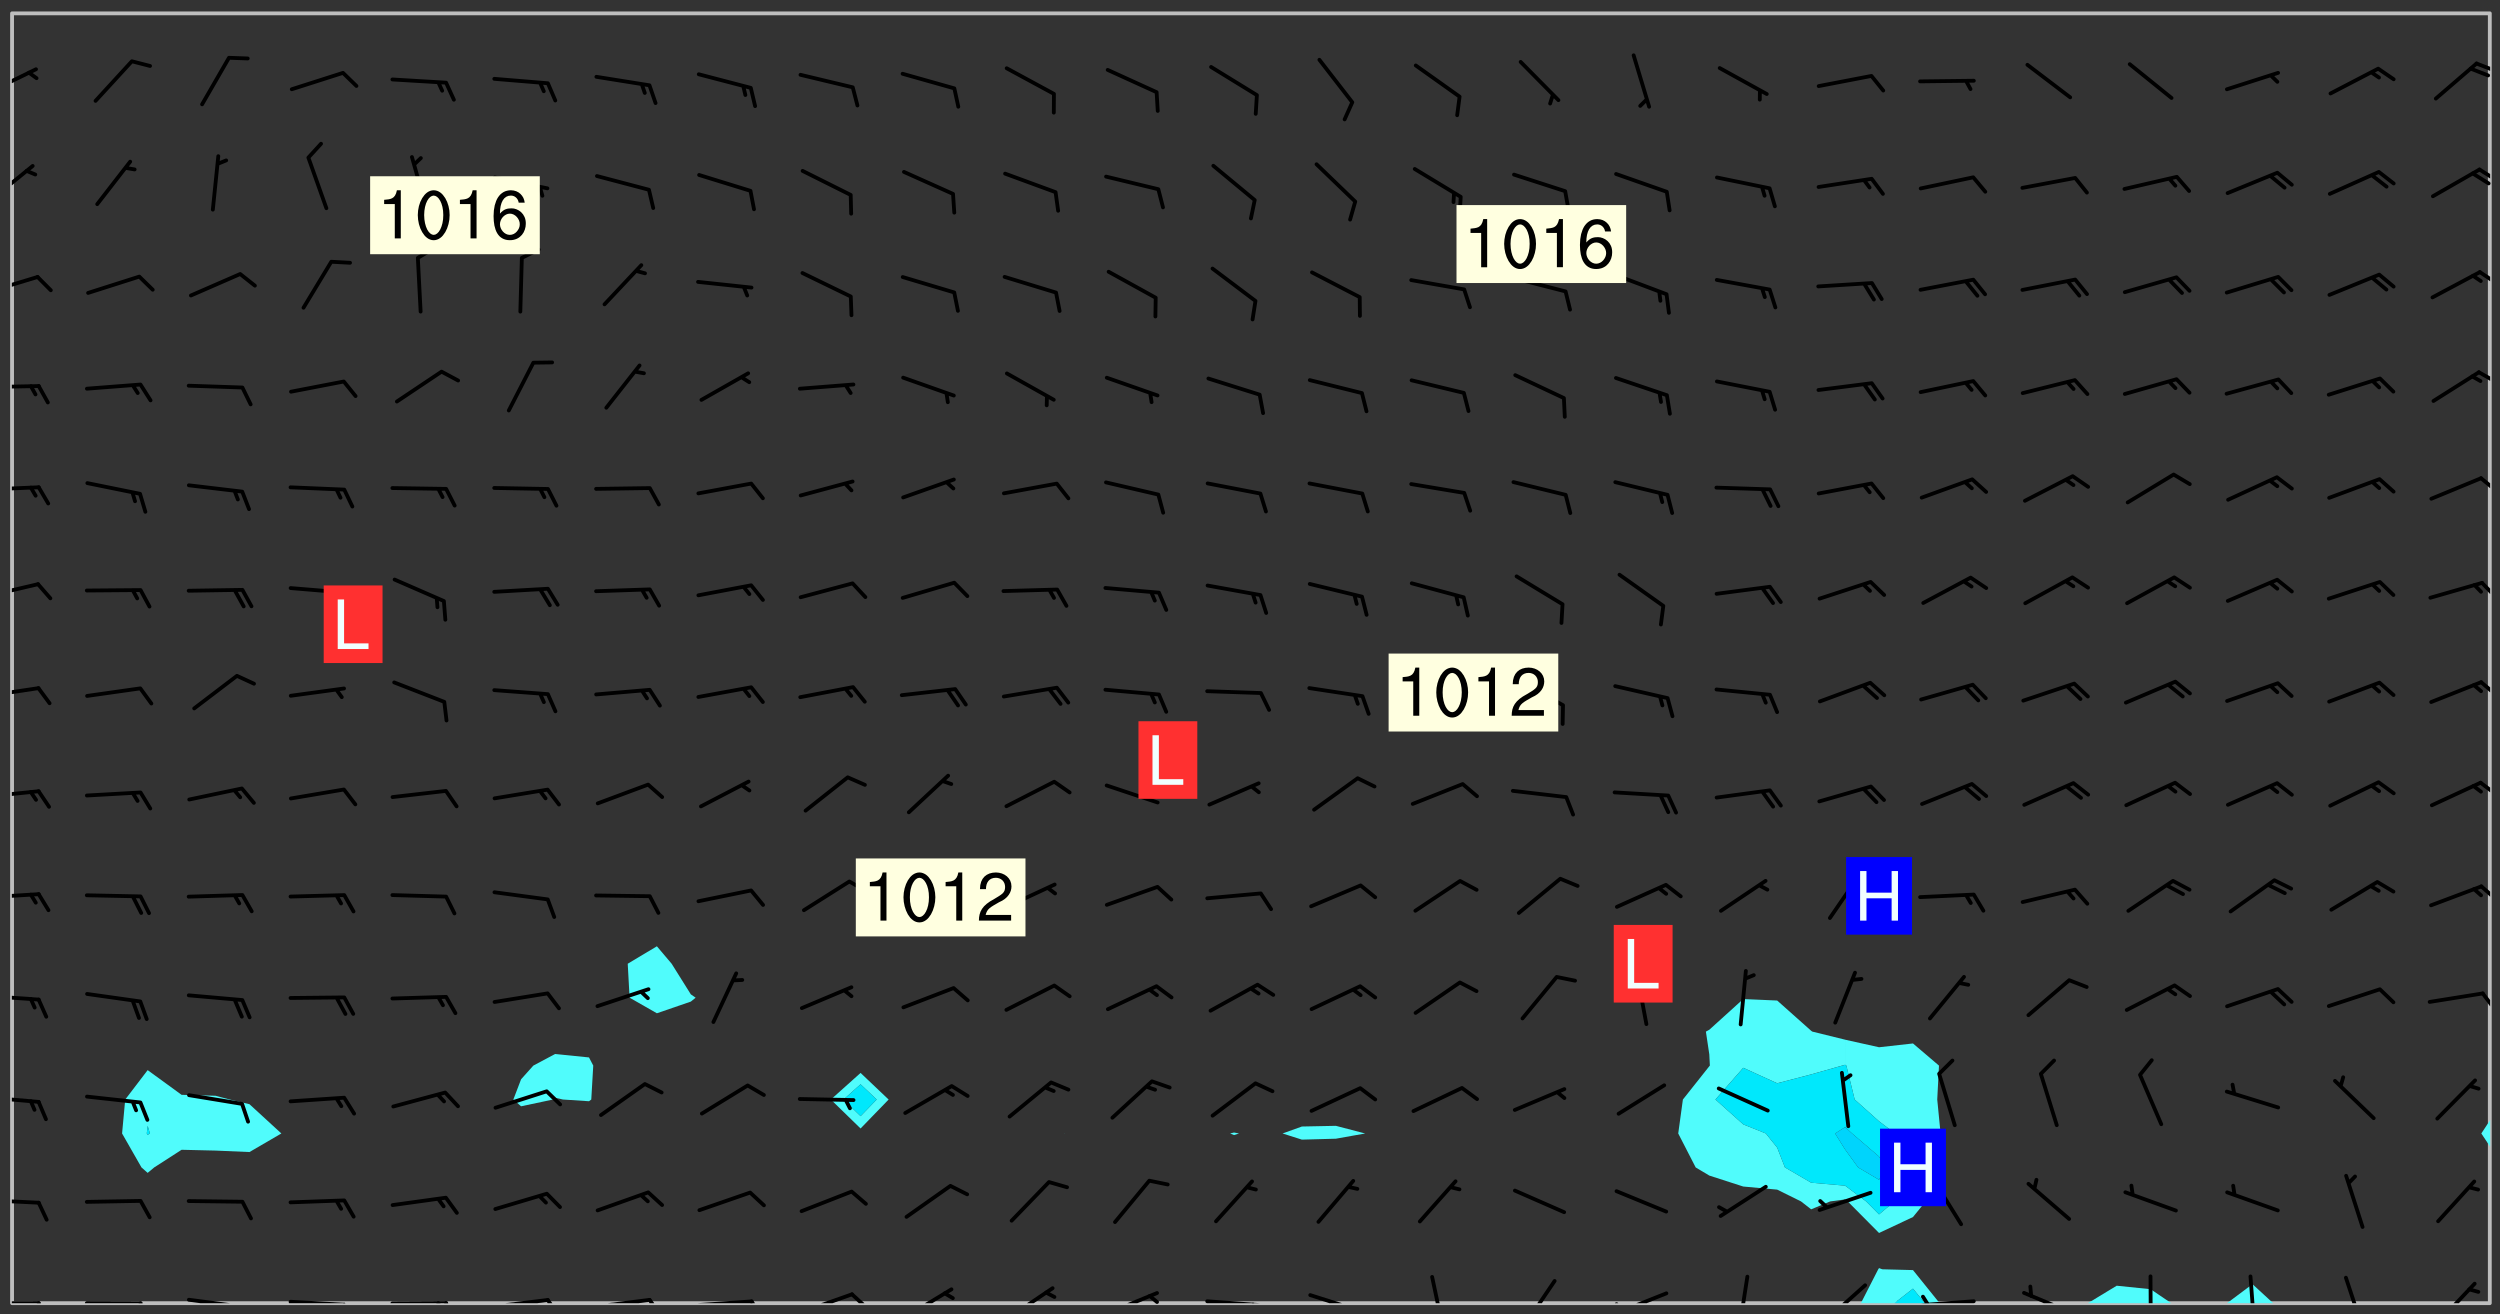<svg xmlns="http://www.w3.org/2000/svg" role="img" xmlns:xlink="http://www.w3.org/1999/xlink" viewBox="142.45 309.95 326.84 171.84"><rect x="142.45" y="309.95" width="326.84" height="171.84" fill="#333333" stroke="none"/><defs><clipPath id="a"><path d="M144 311.672h1v168.656h-1zm0 0"/></clipPath><clipPath id="b"><path d="M144 311.672h324v168.656H144zm0 0"/></clipPath><clipPath id="c"><path d="M385 475h12v5.328h-12zm0 0"/></clipPath><clipPath id="d"><path d="M390 478h5v2.328h-5zm0 0"/></clipPath><clipPath id="e"><path d="M415 478h12v2.328h-12zm0 0"/></clipPath><clipPath id="f"><path d="M433 477h7v3.328h-7zm0 0"/></clipPath><clipPath id="g"><path d="M467 459h1v21.328h-1zm0 0"/></clipPath><clipPath id="h"><path d="M467 311.672h1V457h-1zm0 0"/></clipPath><clipPath id="i"><path d="M144 480h4v.328h-4zm0 0"/></clipPath><clipPath id="j"><path d="M147 480h2v.328h-2zm0 0"/></clipPath><clipPath id="k"><path d="M153 480h9v.328h-9zm0 0"/></clipPath><clipPath id="l"><path d="M160 480h3v.328h-3zm0 0"/></clipPath><clipPath id="m"><path d="M166 479h9v1.328h-9zm0 0"/></clipPath><clipPath id="n"><path d="M173 480h3v.328h-3zm0 0"/></clipPath><clipPath id="o"><path d="M180 479h8v1.328h-8zm0 0"/></clipPath><clipPath id="p"><path d="M187 480h2v.328h-2zm0 0"/></clipPath><clipPath id="q"><path d="M193 480h9v.328h-9zm0 0"/></clipPath><clipPath id="r"><path d="M200 480h3v.328h-3zm0 0"/></clipPath><clipPath id="s"><path d="M199 480h2v.328h-2zm0 0"/></clipPath><clipPath id="t"><path d="M206 479h9v1.328h-9zm0 0"/></clipPath><clipPath id="u"><path d="M213 479h3v1.328h-3zm0 0"/></clipPath><clipPath id="v"><path d="M220 479h8v1.328h-8zm0 0"/></clipPath><clipPath id="w"><path d="M227 479h3v1.328h-3zm0 0"/></clipPath><clipPath id="x"><path d="M233 479h8v1.328h-8zm0 0"/></clipPath><clipPath id="y"><path d="M240 479h3v1.328h-3zm0 0"/></clipPath><clipPath id="z"><path d="M246 478h9v2.328h-9zm0 0"/></clipPath><clipPath id="A"><path d="M253 478h3v2.328h-3zm0 0"/></clipPath><clipPath id="B"><path d="M260 478h8v2.328h-8zm0 0"/></clipPath><clipPath id="C"><path d="M273 478h8v2.328h-8zm0 0"/></clipPath><clipPath id="D"><path d="M286 478h8v2.328h-8zm0 0"/></clipPath><clipPath id="E"><path d="M292 479h2v1.328h-2zm0 0"/></clipPath><clipPath id="F"><path d="M300 479h8v1.328h-8zm0 0"/></clipPath><clipPath id="G"><path d="M306 480h2v.328h-2zm0 0"/></clipPath><clipPath id="H"><path d="M313 479h8v1.328h-8zm0 0"/></clipPath><clipPath id="I"><path d="M319 480h1v.328h-1zm0 0"/></clipPath><clipPath id="J"><path d="M329 476h3v4.328h-3zm0 0"/></clipPath><clipPath id="K"><path d="M341 477h5v3.328h-5zm0 0"/></clipPath><clipPath id="L"><path d="M353 478h8v2.328h-8zm0 0"/></clipPath><clipPath id="M"><path d="M353 480h2v.328h-2zm0 0"/></clipPath><clipPath id="N"><path d="M369 476h3v4.328h-3zm0 0"/></clipPath><clipPath id="O"><path d="M380 477h7v3.328h-7zm0 0"/></clipPath><clipPath id="P"><path d="M393 479h8v1.328h-8zm0 0"/></clipPath><clipPath id="Q"><path d="M393 479h2v1.328h-2zm0 0"/></clipPath><clipPath id="R"><path d="M406 478h8v2.328h-8zm0 0"/></clipPath><clipPath id="S"><path d="M423 476h1v4.328h-1zm0 0"/></clipPath><clipPath id="T"><path d="M436 476h2v4.328h-2zm0 0"/></clipPath><clipPath id="U"><path d="M448 476h4v4.328h-4zm0 0"/></clipPath><clipPath id="V"><path d="M460 477h7v3.328h-7zm0 0"/></clipPath><clipPath id="W"><path d="M144 466h4v2h-4zm0 0"/></clipPath><clipPath id="X"><path d="M144 453h4v2h-4zm0 0"/></clipPath><clipPath id="Y"><path d="M144 439h4v2h-4zm0 0"/></clipPath><clipPath id="Z"><path d="M466 439h2v4h-2zm0 0"/></clipPath><clipPath id="aa"><path d="M144 426h4v2h-4zm0 0"/></clipPath><clipPath id="ab"><path d="M466 425h2v3h-2zm0 0"/></clipPath><clipPath id="ac"><path d="M144 413h4v2h-4zm0 0"/></clipPath><clipPath id="ad"><path d="M466 412h2v3h-2zm0 0"/></clipPath><clipPath id="ae"><path d="M144 399h4v3h-4zm0 0"/></clipPath><clipPath id="af"><path d="M466 398h2v3h-2zm0 0"/></clipPath><clipPath id="ag"><path d="M144 386h4v3h-4zm0 0"/></clipPath><clipPath id="ah"><path d="M466 385h2v4h-2zm0 0"/></clipPath><clipPath id="ai"><path d="M144 373h4v2h-4zm0 0"/></clipPath><clipPath id="aj"><path d="M466 372h2v3h-2zm0 0"/></clipPath><clipPath id="ak"><path d="M144 360h4v1h-4zm0 0"/></clipPath><clipPath id="al"><path d="M466 358h2v3h-2zm0 0"/></clipPath><clipPath id="am"><path d="M144 345h4v4h-4zm0 0"/></clipPath><clipPath id="an"><path d="M466 345h2v3h-2zm0 0"/></clipPath><clipPath id="ao"><path d="M144 331h3v6h-3zm0 0"/></clipPath><clipPath id="ap"><path d="M466 331h2v3h-2zm0 0"/></clipPath><clipPath id="aq"><path d="M465 332h3v3h-3zm0 0"/></clipPath><clipPath id="ar"><path d="M144 318h4v5h-4zm0 0"/></clipPath><clipPath id="as"><path d="M465 318h3v2h-3zm0 0"/></clipPath><g id="at" clip-path="url(#clip1)"><path fill="#fff" fill-opacity="0" fill-rule="evenodd" d="M0 0h1000v1000H0zm0 0"/><path fill="#d3d3d3" fill-opacity="0" fill-rule="evenodd" d="M162.152 355.867l-.234.293.059.234.117.172.176.234.293.348.113.059.117-.172.059-.234.176-.176.465-.176h.699l.234.293.289.816.059.176.176.23.352.234.699.699.172.176.234.348.234.41.289.582.41.465.23.234.234.176.117.23.176.293.172 1.164v.234l.059.289.059.117.117.117.348.41.117.172.176.176.176.234.117.172.172.352.059.234.234.406.234-.059-.176.176-.059.93h-.582l-.234-.113-.348.113-.117.117-.059.293-.059.176-.117.172-.465.293-.059.234-.059.113v.645l.059.172v.41l.059.059v.406l.059.406.117.176.059.059.23.641-.059.293v.699l-.059.582v.234l-.059.23-.055.352v1.922l.055.117h.426l-.367.117-.023.352.891 1.168 1.742.539 1.34.359v.539l.09.809.535.715 1.52.27.891-.086.09 1.164.535.18 1.16-.18 2.055-.984 1.16-.363 1.879-.176 1.695-.18-.18.719-1.516.086-1.25.09-.805.27-1.074.809.27.719.535.898-.18.625-.266.809.266 1.078.625.898.805.18 1.25-.18-.266.723.098.504.055.293v.172l.059.293v.406l.176.117.352.117h.406l.293-.176.113-.117.059-.117.117-.23.059-.176.352-.465.23-.176.176-.059.176.059.059.176.117.988.055.469.059.172.117.234.176.059.816.059h.289l.117.234.059.406.059.352v1.105l.117.293.117.348.289.699.176.352.582.754.352.176.172.059.469.234.641.465.348.234.293.176.293.055.23.062.816.348.293.176.113.172.352.352.117.176.523.641v.289l.059.352v.348l.059.352.059.289.117.059.172.059h.176l.582.234.176.117.176.289.176.234.113.234.293.23.117.117v.41l.059.055.289.234.234.117.059.117.117.172.059.117.23.234.059.176.234.059.117.059-.117.113-.059.117v.117l-.117.293-.117.289v.582l.176.117.117.059.059.117.117.117.113.059.176.348.059.352.059.406v.176l-.059.176-.117.699v.172l.117.176.293.293h.406l.176.117.117.172.117.293v.234h-.527l-.23-.234h-.234l-.176.059-.059.699.059.348.117.176.176.41.117.23.289.469.176.055h.523l.234.059.758.641.059.293v.234l.059.059.23.348v.352l-.117.172v.293l.293.289.293.176.172.059.293.176.293.117.582.406.289.234.293.176.219.16.016.012.23.176.641.523.176.234.117.176.176.176.113.172v.641l.117.176.469.117.582.117.234.059.23.113.293.117.113.059.586.352.289.172.176.062.176.055.176.059.699.352.289.176.234.055.289.176.234.117.641.406.293.117.172.059.234.059.41.059.23.059.234.117.059.172-.41.176.469.059.059.293.113.234.176.055.234.059.176.059.406.117.641.234.117.172.059.234v.176l-.059.117-.059.406.234.234.117.059.348.117.641.23.176.117.289.117.176.176.234.465.582 1.105.176.176.348.176.176.117.352.117 1.047.523.234.059.465.113.293.059.465.176.758.582.234.234.348.465.176.176.289.234.816.699.293.176.289.289.293.176.293.289.695.641.176.176.293.234.289.234.469.289.641.582.348.234.234.293.348.348.352.465.934.992.348.406.117.176.234.059.113.117.645.176.23.113.234.059.293.176.23.117.934.699.406.406.234.176.406.176.234.117.816.348.348.234.234.117.293.289.23.117.758.352.352.172.23.059.293.117.234.059.871.176h.816l.469.23.172.059.875.699.465.117.293.059.176.059.23.059.469.059.348.059.352.059.406.059h.293l.172.059v.23l.176.176h.293l.348.059.352.059.699.117h.641l.465-.234.293-.176.172-.117.41-.172.289-.176.934-.465.469-.293.523-.293.465-.172.465-.176 1.051-.465.289-.117.41-.117.289-.117.527-.176 1.516-.699.582-.348.289-.059.293-.059.348-.117.875-.23.352-.117h.113l.234-.059.875-.234.234-.059h.812l.352-.059.816-.117.172-.059.352-.055.293-.059.23-.059.816-.176.176-.059h.348l.234-.059.465-.117.758-.172.234-.059h.348l.41-.117.289-.059 1.285-.059h.289l.41-.059.23-.059h.176l.875-.117h.406l.41-.117h.348l.352-.113.871-.059h1.75l1.047.289.41.117.289.117.352.117.289.117 1.051.172.289.059h.293l.293.059.172.059.41.059.172.059.117.059h.117l.117.059.352.059h.113l.41.066 1.922.395 1.926.395 1.52.449 1.695.719 2.145.805 1.605-.719 1.43-.805 1.16-1.078 1.25-.449 3.035-.719 1.875-.359 2.145-1.348 2.234-1.254 2.5-1.258 1.695-.449 1.785-.18 1.16-.27.625.539 1.34-.27.715-.988.984-1.344.445-.18.805-.359 1.875-.539 1.785-.449 1.25-.27 1.16-.09 1.699-.09 1.961-.27 1.25-.09h.539l.625-.09h.891l2.145-.18 2.41-.18 2.59-.09 1.695.18 1.609.09 1.43.359 1.16.719 1.875.988 1.16 1.527.266.715.629.09.355.898.535.539.535 1.527 1.074.359h.535l-.805.535.09 1.707.715 2.695.891.805.895.988.715 1.258 1.785.539 1.52-.18.355 1.344 1.609-.805.98-.539.27.27.316-.215.219-.145.801.449.449-.359h.355l.535-.27.539-.719.535-.27.625-.988 1.16.449.84.371 1.395.617 1.695-.18h1.605l1.785.09.18-1.707.535-1.344.805.27.492.848.402.406-.09.539v.359l.715.449.711-.27h1.43l.359.988.445 1.258.715 1.344 1.25.629 1.695.629.715-.18.18-.539.98-.09.449.359.086 1.258-.266.629-.535.18v.539l.715.984.266.539.984.988.801 1.078-.266.359-.09.898-.625 2.332-.355 2.066-.09 1.793-.18.719-.09.539v1.438l-.98 1.883-.359 1.707-.535.898-.805 1.168-.266.539 2.055 1.254.086.359-.355.539-.09-.18v.809l.09 1.438-.445.715-1.074.094-.266.715.535.898.805.719 1.16.809 1.34.27.445.359-.355.449-1.789-.09-1.25-.449-.715-.719-.625-.09-.176 3.59-.188 1.309h89.359V311.703h-55.27v49.082l.762.125 3.289.543 2.023 2.836v2.754l2.352.332 2.348.332h4.051l-1.379 4.16-2.023.707-2.023.703-.543.344-2.594 1.617-.188.117-2.023-2.078-.73-2.742-2.672-2.078-1.375-3.5-.066-.082-1.957-2.672 2.75-1.418v-49.082H294.422v91.414l.117.031.133.012.074.074.105.047.09.059.086.059.09.059.297.297.059.09.031.117.027.117.016.137-.031.117-.059.09-.059.086-.043.105-.047.102-.027.121v.145l.176.27.148.148.074.086.074.074.043.105.062.09.059.086.043.105.059.09.047.102.043.105.059.086.117.18.074.074.062.086.059.09.043.105.059.09.059.086.062.09.059.09.043.102.117.18.074.074.059.086.074.074.09.059.105.047h.148l.133-.016.133.016.102-.047.074-.074.047-.102-.016-.133v-.148l-.047-.105-.027-.117-.047-.102-.027-.121-.043-.102-.062-.09-.043-.102-.043-.105-.031-.117-.016-.133-.012-.137.086-.059.059-.086.121-.031.043.105.016.133v.117l.059.102.059.09.09.059.148.148.059.09.043.105-.012.102.086.059.105.047.086.059.09.059.074.074-.117.027-.105.047-.086.059-.074.074-.059.09-.062.086-.027.121-.047.102-.043.105-.031.117-.012.133-.016.133v.148l.027.117.047.105.043.102.059.09.074.074.09.059.074.074.09.059.059.09.043.105.047.102.117.031.133.016h.148l.117-.031.105.043.043.105.047.102.027.121L299.5 410l.027.117.031.121.027.117.105.043.102.047.133-.016.148.148.062.086.074.074.07.074.09.062.105.043.102.043.117.031.137.016.117-.031.074-.074.027-.117-.012-.133-.031-.121-.027-.117.043-.105h.117l.09.062.117.027h.148l.133.016h.148l.133.016.133-.016h.148l.133-.016.133-.012.137.012.117-.027.133-.016.191-.059-.059.176-.016.133-.027.121-.016.133-.059.086-.133.016-.105.047-.105.043-.117.031-.117.027-.266.031h-.148l-.133.016-.074.074.059.086.148.148.117.18.074.07.09.062.09.059.086.059.09.059.102.043.105.062.105.043.086.059.105.047.102.043.18.117.059.09-.043.102-.047.105.016.133.223.223.059.09.043.102.031.121.043.102.016.133.031.117.012.137.031.117.148.148.102.043.105.043.117.031.133.016.137.016h.117l.117-.031.09-.059.043-.105.047-.102.043-.105.031-.117.012-.133v-.148l-.012-.133-.016-.133-.031-.117-.043-.105-.047-.105-.043-.102-.043-.105-.016-.133.016-.133.027-.117.031-.117.027-.121.047-.102.09-.059.086-.062.074-.074.09-.059.223-.223.059-.086.074-.074.117-.18.059-.086v-.148l-.074-.074-.102-.047-.105-.043-.102-.043-.059-.09-.047-.105-.027-.117.09-.059.117-.031.102-.043.18-.117.148-.148.012-.133-.012-.105-.09-.059-.133.016h-.148l-.133.016-.133-.016-.121-.031-.086-.059-.074-.074-.059-.09-.062-.086-.117-.18-.059-.086.031-.121.086-.059.121-.031.059-.086v-.121l-.031-.117-.059-.09-.059-.086-.047-.105-.027-.117-.016-.133.059-.09.074-.074.09-.059.117-.18.074-.074.059-.086.148-.148.121-.031.133-.016.133.016.074.074.043.105.016.133-.031.117-.117.031-.133.012-.148.148-.043.105-.047.102-.027.121-.031.117v.148l.031.117.043.105.059.09.074.07.074.074.117.031.121.027.117-.027.133-.016h.117l.09.059.074.074.047.105.059.086.102.047.133.016.105.043.086.059-.012.105-.074.074-.18.117-.059.09-.09.059-.07.074-.074.074-.062.09-.027.117-.016.133.016.133-.016.133v.148l.016.133.027.117.031.121.074.074.09.059.086.059.09.059.117.031v.086l-.102.047-.09.059-.266.031-.117.027h-.148l-.105.043-.102.047-.059.09-.062.234-.012.133-.031.121-.016.133v.293l-.012.133.012.137.016.133.133.016.133.012.121.031.086.059.074.074.047.105.043.102.016.133v.445l-.016.133v.445l.031.266.027.117.016.133.031.117.086.211.031.266v.148l-.031.117-.027.117-.031.121-.027.117-.031.117-.031.121-.012.133-.016.133.09.059.117-.031.102.016.047.105-.031.266v.441l-.043.105-.047.105-.043.102-.043.105-.059.086-.031.121-.043.117-.031.117-.016.133.016.133.059.09.105.047.086.059.059.086-.012.137-.031.117-.043.102v.445l-.016.133v.148l-.031.117-.043.105-.027.117-.047.105-.043.102-.031.121-.027.117-.031.133-.031.117-.027.117-.043.105-.031.117-.031.121-.012.133-.016.133v.297l.027.117v.148l.047.398.027.117.059.09.121.031h.148l.133-.016.059.09v.117l-.059.09-.09.059-.102.043-.105.047-.09.059-.086.059-.137.016-.117-.031-.133-.016-.102.047-.062.086-.012.137-.016.133-.031.117-.027.117-.016.133-.031.121v.297l.016.133.031.117v.148l.012.133v.148l-.027.117-.047.102-.027.121-.031.117-.059.09-.074.074-.102.043-.105.047-.117.027-.121.031-.102-.047.059-.086.105-.047.027-.117.031-.117.027-.121.031-.117v-.148l.016-.133-.031-.117-.043-.105-.105.016-.074.074-.102.043-.09.062-.074.074-.043.102-.016.133-.031.117L304.25 426l-.031.117-.027.117-.031.121-.027.117-.031.117-.043.105-.09.059h-.09l-.117-.031-.031-.086.016-.137-.031-.117v-.148l-.012-.133v-.148l-.062-.234-.027-.121-.043-.102-.047-.105-.059-.086-.059-.09-.043-.105-.062-.086-.148-.148-.07-.074-.105-.047-.105-.043-.102-.043-.297-.297-.09-.074-.086-.059-.105-.043-.09-.062-.086-.059-.105-.043-.09-.059-.086-.062-.074-.07-.105-.047-.086-.059-.105-.043-.09-.062-.102-.043-.105-.043-.086-.059-.105-.047-.105-.043-.102-.047-.09-.059-.102-.043-.105-.043-.09-.062-.117-.027-.133-.016-.133.016H299.75l-.133.016-.117-.031-.09-.059-.074-.074-.09-.059-.102-.047h-.148l-.121-.027-.102-.043-.074-.074-.117-.18-.09-.059-.102-.043-.09-.062-.105-.043-.09-.059-.086-.059-.105-.047-.059-.086-.059-.09-.043-.105-.047-.102-.074-.074-.086-.059-.074-.074-.09-.059-.223-.223-.043-.105-.031-.266.105-.043h.145l.105.043.074.074.09.059.086.059.105.047.09.059.148.148.07.074.148.148.062.086.074.074.086.059.074.074.09.062.09.059.086.059.27.176.102.047.105.043.102.043.047-.074.059-.086.074-.074.07-.074.105.043.074.074.059.09.043.102.047.105.043.105.121.027.117-.027.074-.09.043-.105.059-.09.074-.074.105-.043.117-.027.133.012.09.059.148.148.059.09.043.105.047.102.043.105.043.102.105.047.105.043.133.016.086-.059.059-.09.074-.074.105-.043.117.027.105.047.102.043.105.043.102.047.18.117v.117l-.016.133.016.133.016.137.059.086.102.047.121.027.117.031h.148l.117-.031.059-.09.18-.117.059-.09.074-.074.059-.086.117-.18.18-.117.117.031.09.059.043.074-.016.133v.117l.09.059h.148l.133-.016.133-.012.266-.031.105-.043.117-.031.121-.027.074-.074.07-.074.062-.09-.016-.105-.047-.102-.102-.043-.105-.016-.117.027-.266.031h-.148l-.074-.074-.09-.059-.117-.031-.117-.027-.133-.016h-.148l-.133.016h-.297l-.105-.047-.148-.148-.043-.102-.059-.09.223-.223.086-.059.105-.043.117-.031.133-.016.133.016.137.016.102.043.133-.012.09-.062.102-.043.062-.09-.047-.102-.09-.059-.117-.031-.102-.043-.059-.09-.062-.09v-.117l.016-.133.105-.047.074-.07v-.121l-.09-.059-.031-.117.09-.059.074-.074.043-.105.059-.09.047-.102.016-.133v-.148l-.047-.105-.043-.102-.09-.059-.133-.016-.102-.043-.137-.016-.117-.031h-.445l-.133-.016-.133-.012-.133-.016-.117-.031h-.148l-.133-.016-.133-.012-.266-.031-.121-.043-.086-.059-.074-.074v-.148l.012-.133.105-.047.102-.043.133-.016h.152l.133-.016h.293l.121.031.102.043.09.059.234.062.121-.047.09-.059.102-.043.133-.016.105.043.102.047.133.012.121-.027h.145l.121-.031.117-.027.105-.047.074-.074.086-.059.148-.148.059-.086.047-.105.027-.117.016-.105-.102-.043-.09-.059-.117-.031-.105-.043-.09-.062-.074-.086-.074-.074-.102-.043-.105-.047-.102-.043-.059-.09-.047-.102-.086-.211-.062-.086-.059-.09-.074-.074-.086-.059h-.27l-.117.031-.09.059-.102.043-.133.016-.105-.016-.027-.117-.062-.09-.117-.031-.102-.043-.148-.148-.031-.117-.016-.105.074-.074.18-.117.117-.027.117-.031.137.016.102.043.105.043.102.047.105.043.117.031.133.016.117.027.133.016.105-.016.09-.059-.074-.074-.105-.043-.074-.074-.074-.09-.148-.148-.086-.059-.09-.059-.074-.074-.09-.059-.102-.047-.121-.027-.102-.047-.105-.043-.117-.031-.102-.043-.121-.031h-.148l-.117.031-.105.043-.086.062-.18.117-.086.059-.09.059-.105.047-.086.059-.105.043-.102.043-.105.047-.074.074-.059.09-.059.086-.047.105-.059.086-.074.074-.133-.012-.117-.031h-.117l-.074.074-.09.059-.074.074-.09.059-.086.059-.105.047-.102.043-.137.016-.102-.043-.148-.148-.105-.047h-.086l-.105.047-.102.043-.121.031-.117-.031-.074-.074v-.117l.031-.121.074-.07.059-.09.074-.074.117-.031.105-.043h.293l.133-.016.137-.016.102-.043.09-.059.102-.047.09-.059.133-.012.09.059.133.012.09-.059.086-.059.105-.043.09-.059.086-.062.09-.059.148-.148.059-.086.059-.09.105-.043.133-.016.117.027.121.031.059-.059.059-.09.031-.266.027-.117.105.012.133.016.102-.043.09-.059.059-.09.074-.074.059-.09.047-.102.012-.133-.012-.133-.047-.105-.148-.148-.059-.09-.059-.086-.043-.105v-.445l.016-.133v-.148l.012-.133-.059-.059-.09.059-.102-.043-.18-.117-.086-.059-.062-.09-.059-.09-.074-.074-.086-.059-.121.031-.102.012-.105.047-.086.059-.105.043-.148.148-.09.059-.086.059-.09.062-.105.043-.133.016v-.121l.105-.043.117-.031.074-.07.043-.105v-.148l-.027-.117-.148-.148-.133-.016h-.148l-.117.031-.105.043-.102.043-.09.062-.117.027-.074-.074.012-.133-.043-.102-.043-.105-.09-.059-.117.027-.121.031-.117.031-.102.043-.121.031-.102.043-.105.043-.09.059-.102.016v-.117l.016-.133-.059-.09-.074.043-.148.148-.059.09-.074.074-.047.105-.043.102-.074.074-.059.09-.074.074-.059.086-.074.074-.09.062-.074.07-.074.074-.102.016-.133.016-.105-.043v-.121l.148-.148.043-.102.059-.09.047-.102.043-.105.059-.09.031-.117.043-.102.031-.121.027-.117.047-.105.043-.102.043-.105.074-.07.09-.062.09-.059.102-.043h.297l.266-.031.105-.043-.074-.074-.117-.031-.105-.043-.09-.059-.102-.047-.09-.059-.102-.043-.105-.043-.09-.062-.086-.059-.105-.043-.102-.043-.121-.031-.117-.031-.102-.043L297.5 410.25l-.102-.043-.09-.059-.043-.105-.016-.133.102-.043.133-.016.137.016.133-.016.102-.043.059-.09.016-.105-.09-.059-.074-.074-.102-.043-.09-.059-.148-.148-.043-.105-.016-.133v-.293l-.059-.09-.09-.059-.074-.074-.043-.105-.031-.117-.059-.09-.074-.074-.117-.027-.074-.074-.09-.059-.09-.062-.086-.059-.074-.074-.059-.086-.047-.105-.086-.059-.148-.148-.195-.059-.133.016-.102.043-.074.074-.047.102-.043.105-.059.09-.059.086-.297.297-.09.059h-.086l-.062-.086-.043-.105.031-.117.059-.09.027-.117-.012-.133-.09-.062-.105.047-.117.027-.117.031-.27.176-.102.047-.117.027-.105.047-.09.059-.102.043-.059-.086-.047-.105.016-.133.047-.105.07-.074.074-.07.059-.09v-.148l-.043-.105h-.238l-.102.047-.031.117-.027.117-.031.121-.074.043-.133.016-.074-.047-.043-.102-.043-.105-.047-.102-.043-.105-.121.031-.102.043-.133.016-.117.031-.105.043-.09.059-.102.047-.121.027-.133.016-.102-.043-.059-.09-.047-.105-.043-.102-.043-.105v-.117l.059-.09.086-.059.18-.117.102-.047.105-.043.105-.059.102-.043.09-.062.102-.043.105-.059.102-.047.09-.059.105-.043.102-.043.09-.062.102-.043.137-.016.117.031.102.043.121.031.102.043.105.047.102.043.105.043.102.047.105.043.102.043.105.047.086.059.105.043.117.031.105.043.102.047.09.059.105.043.102.043.105.047.117.027.102.047.121.027h.148l.086-.059.016-.102.059-.09-.027-.117-.074-.074-.117-.18-.074-.074-.09-.074-.18-.117-.086-.059-.105-.043-.102-.047-.27-.176-.059-.09-.074-.074-.059-.09-.043-.102-.031-.117-.016-.137v-.562l-.012-.133-.016-.133-.031-.117-.016-.133-.012-.133-.031-.121-.223-.223-.059-.086-.016-.105.031-.117.133-.016v-91.414H172.992v1.453l-.059.234-.352 1.051-.172.523-.117.348-.176.41-.117.172-.234.293-.23.059h-.352l-.117.059-.23.406v.293l.117.176.23.23.117.234.641.758.293.465.176.234.23.352.234.348.641.816.176.465.172.41.117.695.176.469.117 1.398.059.465v.875l.117 1.047v4.781l-.059.465-.352 1.281-.176.523-.113.41-.352.93L172.934 336l-.234.582-.117.176-.172.348-.176.406-.352.816-.059.293-.113.293-.117.289-.059.176-.117.875-.059.406-.059.117-.059.176-.059.172-.23.527-.117.172v.234l-.117.234-.059.172-.176.586v.289l-.059.176v.293l-.059.113-.059.527v.172l-.055.234v2.621l-.176.816-.117.176-.176.234-.117.172-.113.234-.586.934-.23.289-.293.465-.176.234-.289.352-.352.699-.113.23-.176.41-.176.23-.406.527-.816.699-.293.172-.289.234-.176.117-.176.176-.523.406-.527.176-.172.176-.234.055-.641.176h-.758m12.211 31.023l-1.074.449.359.895 1.25-.715.445-.539-.98-.09"/><path fill="#d3d3d3" fill-opacity="0" fill-rule="evenodd" d="M201.508 416.598h-.895l.449.629.98.359.805-.09.445-.988-.176.09-.715-.355-.895.355m154.621 59.07l-.059-.523v-.293l.113-.293.059-.23.469-.469h.113l.117-.113.117-.059h.176l.234-.059h.348l.234.059.117.059.23.172.059.176.117.582v.293l-.117.176-.172.289-.176.176-.527.523-.23.234-.117.059h-.176l-.117-.059-.406-.293-.176-.117-.117-.059-.059-.113-.055-.117m6.641-10.957l-.059-.172v-1.109l.059-.172.176-.059.172-.059h.176l.234-.059.117.059.059.699-.059.172-.117.176-.117.059-.234.523-.113.059h-.234l-.059-.117m9.613-14.391l-.117-.176v-.699l.293-.875.117-.172.176-.352.113-.23.117-.293.352-.758.117-.23.172-.234h.176l.117-.059h.641l.117.059.234.234.172.113.352.293.117.117.113.176v.113l.117.059.117.117v.699l-.059.176v.23l-.059.176-.348 1.051-.117.23-.117.234-.117.059-.23.234-.641.289h-.875l-.41-.117-.641-.465"/><path fill="none" stroke="#bebebe" stroke-linecap="round" stroke-linejoin="round" stroke-miterlimit="10" stroke-width=".5" d="M467.957 311.695H144.027v168.625h323.93v-168.625"/><g clip-path="url(#a)"><path fill="#fff" fill-opacity="0" fill-rule="evenodd" d="M144 475.891v4.438h.004H144V311.672h.004H144v164.219"/></g><g clip-path="url(#b)"><path fill="#fff" fill-opacity="0" fill-rule="evenodd" d="M144.004 480.328V311.672h17.75v138.184l-2.934 3.844-.41 4.438 2.535 4.438.809.715.859-.715 3.578-2.305 4.438.105 4.438.191 4.168-2.43-4.168-3.824-2.582-.613-1.855-.492-4.438-.121-4.438-3.23v-138.184h53.262V447.75l-2.84 1.512-1.602 1.789-1.012 2.648 1.012.883 4.168-.883.273-.23 1.039.23 3.398.223.297-.223.258-4.438-.555-1.066-4.438-.445V311.672h13.312v121.992l-3.812 2.281.242 4.438 3.57 2.039 4.438-1.527.629-.512-.629-.434-2.508-4.004-1.93-2.281V311.672h26.629v138.547l-3.887 3.48 3.887 3.785 3.668-3.785-3.668-3.48V311.672h26.633v146.457l-.027.008.027.012.078-.012-.078-.008V311.672h22.191v146.34l-.508.125.508.207.656-.207-.656-.125V311.672h13.316v145.465l-4.441.09-2.531.91 2.531.805 4.441-.121 3.832-.684-3.832-1V311.672h53.258V440.562l-4.438 4.016-.445.242.445 2.977.074 1.465-.074.086-3.453 4.352-.609 4.438 2.281 4.438 1.781 1.062 4.438 1.434 4.438.406 3.113 1.539 1.328 1.035 2.492-1.035 1.945-.258.34.258 4.098 4.129 4.438-2.086 1.664-2.043 1.707-4.441.238-4.438-.438-4.438.227-4.438-3.398-2.895-4.438.496-4.438-.988-4.285-1.055-.152-.109-4.441-3.953-4.438-.195V311.672h97.641v144.723l-1.148 1.742 1.148 1.723v20.469h-28.355l-2.711-2.492-3.336 2.492h-7.277l-2.699-1.832-4.438-.457-3.773 2.289h-19.371l-3.488-4.332-4.02-.105-.418-.156-.105.156-2.27 4.438H144.004"/></g><path fill="#50fcfc" fill-rule="evenodd" d="M160.945 462.574l-2.535-4.438.41-4.438 2.934-3.844v7.281l-.117 1 .117.18.297-.18-.297-1v-7.281l4.438 3.23 4.438.121 1.855.492 2.582.613 4.168 3.824-4.168 2.43-4.438-.191-4.438-.105-3.578 2.305-.859.715-.809-.715"/><path fill="#00e8fc" fill-rule="evenodd" d="M161.754 458.316l-.117-.18.117-1 .297 1-.297.18"/><path fill="#50fcfc" fill-rule="evenodd" d="M210.574 454.582l-1.012-.883 1.012-2.648 1.602-1.789 2.84-1.512 4.438.445.555 1.066-.258 4.438-.297.223-3.398-.223-1.039-.23-.273.23-4.168.883m14.184-14.199l-.242-4.438 3.812-2.281 1.93 2.281 2.508 4.004.629.434-.629.512-4.438 1.527-3.57-2.039m30.199 17.102l-3.887-3.785 3.887-3.48v1.484l-2.23 1.996 2.23 2.172 2.105-2.172-2.105-1.996v-1.484l3.668 3.48-3.668 3.785"/><path fill="#00e8fc" fill-rule="evenodd" d="M254.957 455.871l-2.23-2.172 2.23-1.996 2.105 1.996-2.105 2.172"/><path fill="#50fcfc" fill-rule="evenodd" d="M281.59 458.148l-.027-.012.027-.008.078.008-.078.012m22.191.195l-.508-.207.508-.125.656.125-.656.207m8.875.598l-2.531-.805 2.531-.91 4.441-.09 3.832 1-3.832.684-4.441.121m51.48 3.633l-2.281-4.438.609-4.438 3.453-4.352.074-.086-.074-1.465-.445-2.977.445-.242 4.438-4.016 4.438.195 4.441 3.953.152.109 4.285 1.055v3.281l-.379.105-4.059 1.152-4.441 1.16-4.438-2.023-3.633 4.148 3.633 3.25 2.953 1.188 1.484 1.852 1.012 2.586 3.43 2 4.438.387 2.746 2.055 1.691 1.703 2.02-1.703 1.273-4.441-1.188-4.438-2.105-1.594-3.184-2.844-1.09-4.438-.164-.105V445.875l4.438.988 4.438-.496 3.398 2.895-.227 4.438.438 4.438-.238 4.438-1.707 4.441-1.664 2.043-4.438 2.086-4.098-4.129-.34-.258-1.945.258-2.492 1.035-1.328-1.035-3.113-1.539-4.438-.406-4.438-1.434-1.781-1.062"/><path fill="#00e8fc" fill-rule="evenodd" d="M370.355 456.949l-3.633-3.25 3.633-4.148 4.438 2.023 4.441-1.16 4.059-1.152.379-.105v8.148l-1.309.832 1.309 2.094 1.699 2.344 2.738 1.613.816-1.613-.816-1.418-3.523-3.02-.914-.832v-8.148l.164.105 1.09 4.438 3.184 2.844 2.105 1.594 1.188 4.438-1.273 4.441-2.02 1.703-1.691-1.703-2.746-2.055-4.438-.387-3.43-2-1.012-2.586-1.484-1.852-2.953-1.188"/><path fill="#00d4fc" fill-rule="evenodd" d="M383.672 460.23l-1.309-2.094 1.309-.832.914.832 3.523 3.02.816 1.418-.816 1.613-2.738-1.613-1.699-2.344"/><g clip-path="url(#c)"><path fill="#50fcfc" fill-rule="evenodd" d="M385.734 480.328h4.367l2.445-1.91 1.543 1.91h1.945l-3.488-4.332-4.02-.105-.418-.156-.105.156-2.27 4.438"/></g><g clip-path="url(#d)"><path fill="#00e8fc" fill-rule="evenodd" d="M390.102 480.328l2.445-1.91 1.543 1.91h-3.988"/></g><g clip-path="url(#e)"><path fill="#50fcfc" fill-rule="evenodd" d="M415.406 480.328l3.773-2.289 4.438.457 2.699 1.832h-10.91"/></g><g clip-path="url(#f)"><path fill="#50fcfc" fill-rule="evenodd" d="M433.594 480.328l3.336-2.492 2.711 2.492h-6.047"/></g><path fill="#50fcfc" fill-rule="evenodd" d="M467.996 459.859l-1.148-1.723 1.148-1.742v3.465"/><g clip-path="url(#g)"><path fill="#fff" fill-opacity="0" fill-rule="evenodd" d="M467.996 480.328H468v-20.465 20.465h-.004"/></g><path fill="#50fcfc" fill-rule="evenodd" d="M467.996 456.395v3.465l.004.004v-3.473l-.004.004"/><g clip-path="url(#h)"><path fill="#fff" fill-opacity="0" fill-rule="evenodd" d="M467.996 311.672H468v144.719-144.719h-.004"/></g><g clip-path="url(#i)"><path fill="none" stroke="#000" stroke-linecap="round" stroke-linejoin="round" stroke-miterlimit="10" stroke-width=".5" d="M147.512 480.316l-7.023.023"/></g><g clip-path="url(#j)"><path fill="none" stroke="#000" stroke-linecap="round" stroke-linejoin="round" stroke-miterlimit="10" stroke-width=".5" d="M147.512 480.316l1.16 2.164"/></g><g clip-path="url(#k)"><path fill="none" stroke="#000" stroke-linecap="round" stroke-linejoin="round" stroke-miterlimit="10" stroke-width=".5" d="M160.828 480.34l-7.027-.023"/></g><g clip-path="url(#l)"><path fill="none" stroke="#000" stroke-linecap="round" stroke-linejoin="round" stroke-miterlimit="10" stroke-width=".5" d="M160.828 480.34l1.145 2.172"/></g><g clip-path="url(#m)"><path fill="none" stroke="#000" stroke-linecap="round" stroke-linejoin="round" stroke-miterlimit="10" stroke-width=".5" d="M174.113 480.785l-6.969-.91"/></g><g clip-path="url(#n)"><path fill="none" stroke="#000" stroke-linecap="round" stroke-linejoin="round" stroke-miterlimit="10" stroke-width=".5" d="M174.113 480.785l.863 2.297"/></g><g clip-path="url(#o)"><path fill="none" stroke="#000" stroke-linecap="round" stroke-linejoin="round" stroke-miterlimit="10" stroke-width=".5" d="M187.453 480.523l-7.016-.387"/></g><g clip-path="url(#p)"><path fill="none" stroke="#000" stroke-linecap="round" stroke-linejoin="round" stroke-miterlimit="10" stroke-width=".5" d="M187.453 480.523l1.031 2.227"/></g><g clip-path="url(#q)"><path fill="none" stroke="#000" stroke-linecap="round" stroke-linejoin="round" stroke-miterlimit="10" stroke-width=".5" d="M200.773 480.309l-7.027.039"/></g><g clip-path="url(#r)"><path fill="none" stroke="#000" stroke-linecap="round" stroke-linejoin="round" stroke-miterlimit="10" stroke-width=".5" d="M200.773 480.309l1.164 2.16"/></g><g clip-path="url(#s)"><path fill="none" stroke="#000" stroke-linecap="round" stroke-linejoin="round" stroke-miterlimit="10" stroke-width=".5" d="M199.75 480.312l.582 1.082"/></g><g clip-path="url(#t)"><path fill="none" stroke="#000" stroke-linecap="round" stroke-linejoin="round" stroke-miterlimit="10" stroke-width=".5" d="M214.062 479.906l-6.977.844"/></g><g clip-path="url(#u)"><path fill="none" stroke="#000" stroke-linecap="round" stroke-linejoin="round" stroke-miterlimit="10" stroke-width=".5" d="M214.062 479.906l1.402 2.016"/></g><g clip-path="url(#v)"><path fill="none" stroke="#000" stroke-linecap="round" stroke-linejoin="round" stroke-miterlimit="10" stroke-width=".5" d="M227.375 479.891l-6.973.875"/></g><g clip-path="url(#w)"><path fill="none" stroke="#000" stroke-linecap="round" stroke-linejoin="round" stroke-miterlimit="10" stroke-width=".5" d="M227.375 479.891l1.414 2.008"/></g><g clip-path="url(#x)"><path fill="none" stroke="#000" stroke-linecap="round" stroke-linejoin="round" stroke-miterlimit="10" stroke-width=".5" d="M240.711 480.09l-7.012.48"/></g><g clip-path="url(#y)"><path fill="none" stroke="#000" stroke-linecap="round" stroke-linejoin="round" stroke-miterlimit="10" stroke-width=".5" d="M240.711 480.09l1.297 2.082"/></g><g clip-path="url(#z)"><path fill="none" stroke="#000" stroke-linecap="round" stroke-linejoin="round" stroke-miterlimit="10" stroke-width=".5" d="M253.836 479.164l-6.629 2.332"/></g><g clip-path="url(#A)"><path fill="none" stroke="#000" stroke-linecap="round" stroke-linejoin="round" stroke-miterlimit="10" stroke-width=".5" d="M253.836 479.164l1.805 1.66"/></g><g clip-path="url(#B)"><path fill="none" stroke="#000" stroke-linecap="round" stroke-linejoin="round" stroke-miterlimit="10" stroke-width=".5" d="M266.84 478.508l-6.008 3.645"/></g><path fill="none" stroke="#000" stroke-linecap="round" stroke-linejoin="round" stroke-miterlimit="10" stroke-width=".5" d="M265.965 479.035l1.055.629"/><g clip-path="url(#C)"><path fill="none" stroke="#000" stroke-linecap="round" stroke-linejoin="round" stroke-miterlimit="10" stroke-width=".5" d="M280.062 478.363l-5.824 3.93"/></g><path fill="none" stroke="#000" stroke-linecap="round" stroke-linejoin="round" stroke-miterlimit="10" stroke-width=".5" d="M279.215 478.938l1.086.574"/><g clip-path="url(#D)"><path fill="none" stroke="#000" stroke-linecap="round" stroke-linejoin="round" stroke-miterlimit="10" stroke-width=".5" d="M293.715 478.996l-6.5 2.668"/></g><g clip-path="url(#E)"><path fill="none" stroke="#000" stroke-linecap="round" stroke-linejoin="round" stroke-miterlimit="10" stroke-width=".5" d="M292.77 479.383l.945.785"/></g><g clip-path="url(#F)"><path fill="none" stroke="#000" stroke-linecap="round" stroke-linejoin="round" stroke-miterlimit="10" stroke-width=".5" d="M307.285 480.582l-7.008-.508"/></g><g clip-path="url(#G)"><path fill="none" stroke="#000" stroke-linecap="round" stroke-linejoin="round" stroke-miterlimit="10" stroke-width=".5" d="M306.266 480.508l.496 1.121"/></g><g clip-path="url(#H)"><path fill="none" stroke="#000" stroke-linecap="round" stroke-linejoin="round" stroke-miterlimit="10" stroke-width=".5" d="M320.445 481.395l-6.699-2.129"/></g><g clip-path="url(#I)"><path fill="none" stroke="#000" stroke-linecap="round" stroke-linejoin="round" stroke-miterlimit="10" stroke-width=".5" d="M319.469 481.082l.223 1.207"/></g><g clip-path="url(#J)"><path fill="none" stroke="#000" stroke-linecap="round" stroke-linejoin="round" stroke-miterlimit="10" stroke-width=".5" d="M331.141 483.766l-1.461-6.875"/></g><g clip-path="url(#K)"><path fill="none" stroke="#000" stroke-linecap="round" stroke-linejoin="round" stroke-miterlimit="10" stroke-width=".5" d="M341.758 483.238l3.938-5.82"/></g><g clip-path="url(#L)"><path fill="none" stroke="#000" stroke-linecap="round" stroke-linejoin="round" stroke-miterlimit="10" stroke-width=".5" d="M353.773 481.621l6.535-2.586"/></g><g clip-path="url(#M)"><path fill="none" stroke="#000" stroke-linecap="round" stroke-linejoin="round" stroke-miterlimit="10" stroke-width=".5" d="M354.727 481.246l-.938-.793"/></g><g clip-path="url(#N)"><path fill="none" stroke="#000" stroke-linecap="round" stroke-linejoin="round" stroke-miterlimit="10" stroke-width=".5" d="M369.816 483.801l1.078-6.945"/></g><g clip-path="url(#O)"><path fill="none" stroke="#000" stroke-linecap="round" stroke-linejoin="round" stroke-miterlimit="10" stroke-width=".5" d="M381.055 482.672l5.234-4.688"/></g><g clip-path="url(#P)"><path fill="none" stroke="#000" stroke-linecap="round" stroke-linejoin="round" stroke-miterlimit="10" stroke-width=".5" d="M393.48 480.586l7.012-.516"/></g><g clip-path="url(#Q)"><path fill="none" stroke="#000" stroke-linecap="round" stroke-linejoin="round" stroke-miterlimit="10" stroke-width=".5" d="M394.5 480.512l-.652-1.039"/></g><g clip-path="url(#R)"><path fill="none" stroke="#000" stroke-linecap="round" stroke-linejoin="round" stroke-miterlimit="10" stroke-width=".5" d="M407.059 478.977l6.484 2.703"/></g><path fill="none" stroke="#000" stroke-linecap="round" stroke-linejoin="round" stroke-miterlimit="10" stroke-width=".5" d="M408 479.371l-.113-1.223"/><g clip-path="url(#S)"><path fill="none" stroke="#000" stroke-linecap="round" stroke-linejoin="round" stroke-miterlimit="10" stroke-width=".5" d="M423.598 476.816l.039 7.027"/></g><g clip-path="url(#T)"><path fill="none" stroke="#000" stroke-linecap="round" stroke-linejoin="round" stroke-miterlimit="10" stroke-width=".5" d="M436.668 476.824l.527 7.008"/></g><g clip-path="url(#U)"><path fill="none" stroke="#000" stroke-linecap="round" stroke-linejoin="round" stroke-miterlimit="10" stroke-width=".5" d="M449.145 476.992l2.203 6.672"/></g><g clip-path="url(#V)"><path fill="none" stroke="#000" stroke-linecap="round" stroke-linejoin="round" stroke-miterlimit="10" stroke-width=".5" d="M465.977 477.773l-4.828 5.109"/></g><path fill="none" stroke="#000" stroke-linecap="round" stroke-linejoin="round" stroke-miterlimit="10" stroke-width=".5" d="M465.273 478.52l1.184.324"/><g clip-path="url(#W)"><path fill="none" stroke="#000" stroke-linecap="round" stroke-linejoin="round" stroke-miterlimit="10" stroke-width=".5" d="M147.508 467.188l-7.016-.348"/></g><path fill="none" stroke="#000" stroke-linecap="round" stroke-linejoin="round" stroke-miterlimit="10" stroke-width=".5" d="M147.508 467.188l1.043 2.223m12.277-2.461l-7.027.129m7.027-.129l1.191 2.145m12.125-2.035l-7.027-.09m7.027.09l1.121 2.18m12.191-2.352l-7.023.254m7.023-.254l1.23 2.125m-2.254-2.09l.617 1.062m13.691-1.453l-6.961.965m6.961-.965l1.438 1.984m-2.453-1.844l.723.992m13.492-1.652l-6.734 2.004m6.734-2.004l1.723 1.746m-2.703-1.457l.863.875m13.375-1.34l-6.617 2.355m6.617-2.355l1.812 1.656m-2.773-1.312l.906.828m13.379-1.145l-6.637 2.301m6.637-2.301l1.801 1.668m11.469-1.797l-6.547 2.559m6.547-2.559l1.863 1.602m11.051-2.348l-5.742 4.051m5.742-4.051l2.188 1.105m10.699-1.605l-4.887 5.051m4.887-5.051l2.359.68m10.754-.859l-4.484 5.41m4.484-5.41l2.406.496m11.023-.398l-4.711 5.215m4.027-4.453l1.188.297m12.73-1.129l-4.551 5.355m3.891-4.574l1.199.262m12.836-.992l-4.668 5.254m3.988-4.488l1.191.289m13.688 2.984l-6.438-2.824m13.285.078l6.496 2.668m7.117.574l5.902-3.816m-5.047 3.262l-1.07-.598m13.152.367L387 465.891m-5.688 1.918l-.895-.84m14.715-2.941L398.84 470m-3.168-5.102l.617-1.062m11.352.883l5.32 4.59m-4.547-3.922l.273-1.195m11.625 1.629l6.609 2.391m-5.648-2.043l-.172-1.215m12.52.879l6.621 2.363m-5.656-2.02l-.18-1.211m14.766-1.297l2.148 6.691m-1.836-5.719l.855-.879m15.586.652l-4.727 5.199m4.039-4.441l1.188.301"/><g clip-path="url(#X)"><path fill="none" stroke="#000" stroke-linecap="round" stroke-linejoin="round" stroke-miterlimit="10" stroke-width=".5" d="M147.5 454.008l-7-.617"/></g><path fill="none" stroke="#000" stroke-linecap="round" stroke-linejoin="round" stroke-miterlimit="10" stroke-width=".5" d="M147.5 454.008l.957 2.262m-1.977-2.352l.48 1.129m13.848-.965l-6.984-.766m6.984.766l.91 2.277m-1.926-2.391l.453 1.141m13.852-.84l-6.934-1.141m6.934 1.141l.785 2.324m12.566-3.133l-7.008.477m7.008-.477l1.297 2.082m-2.316-2.012l.648 1.039m13.574-1.785l-6.785 1.828m6.785-1.828l1.676 1.793m-2.664-1.527l.84.895m13.418-1.32l-6.691 2.148m6.691-2.148l1.758 1.711m11.082-2.664l-5.742 4.055m5.742-4.055l2.188 1.105m11.25-.918l-5.988 3.676m5.988-3.676l2.117 1.246m11.719.664l-7.027-.141m6.004.121l.555 1.094m13.309-2.906l-6.078 3.523m6.078-3.523l2.082 1.297m-2.965-.785l1.039.648m12.832-1.633l-5.426 4.465m5.426-4.465l2.266.941m-3.055-.289l1.133.469m12.844-1.266l-5.172 4.758m5.172-4.758l2.316.812m-3.066-.121l1.156.406m13.129-.836l-5.609 4.23m5.609-4.23l2.223 1.035m11.473-.402l-6.371 2.969m6.371-2.969l1.957 1.477m11.344-1.504l-6.344 3.023m6.344-3.023l1.973 1.457m11.41-1.309l-6.477 2.727m5.535-2.328l.949.773m13.051-1.668l-5.965 3.719m13.094-3.305l6.406 2.891m9.691-4.934l.84 6.977m-.715-5.961l1.004-.703m11.586-.188l2.043 6.723m-2.043-6.723l1.738-1.73m11.559 1.738l2.082 6.711m-2.082-6.711l1.727-1.742m11.238 1.871l2.777 6.453m-2.777-6.453l1.535-1.914m9.812 4.102l6.715 2.078m-5.738-1.777l-.227-1.203m13.391-.496l5.062 4.875m-4.324-4.168l.336-1.18m17.242.41l-4.941 4.996m4.223-4.27l1.176.355"/><g clip-path="url(#Y)"><path fill="none" stroke="#000" stroke-linecap="round" stroke-linejoin="round" stroke-miterlimit="10" stroke-width=".5" d="M147.504 440.633l-7.008-.496"/></g><path fill="none" stroke="#000" stroke-linecap="round" stroke-linejoin="round" stroke-miterlimit="10" stroke-width=".5" d="M147.504 440.633l.996 2.242m-2.016-2.316l.5 1.121m13.809-.805l-6.957-.98m6.957.98l.84 2.305m-1.852-2.449l.84 2.305m13.508-2.344l-7-.617m7 .617l.957 2.262m-1.973-2.352l.953 2.262m13.391-2.516l-7.023.074m7.023-.074l1.176 2.152m-2.195-2.145l1.172 2.156m13.164-2.234l-7.023.215m7.023-.215l1.215 2.129m-2.238-2.098l.609 1.062m13.684-1.551l-6.938 1.125m6.938-1.125l1.484 1.953m11.699-2.496l-6.672 2.215m5.699-1.895l.891.848m11.555-3.242l-2.984 6.363m2.547-5.438l1.227-.062m14.27.953l-6.477 2.727m5.535-2.328l.953.773m13.348-1.066l-6.562 2.52m6.562-2.52l1.852 1.609m11.312-1.941l-6.262 3.184m6.262-3.184l2.012 1.41m11.348-1.32l-6.352 3.004m6.352-3.004l1.969 1.465m-2.891-1.027l.984.73m13.152-1.367l-6.148 3.402m6.148-3.402l2.055 1.336m-2.949-.844l1.027.672m13.285-.961l-6.355 2.992m6.355-2.992l1.965 1.473m-2.887-1.035l.98.734m12.977-1.664l-5.793 3.98m5.793-3.98l2.176 1.133m10.477-1.855l-4.469 5.422m4.469-5.422l2.402.488m8.031-1.23l1.297 6.906m-1.109-5.902l.957-.766m13.156-.281l-.68 6.992m.582-5.977l1.133-.465m13.234-.32l-2.586 6.531m2.211-5.582l1.219-.137m13.406-.266l-4.457 5.438m3.809-4.645l1.203.242m13.199-.602l-5.336 4.574m5.336-4.574l2.285.891m11.488-.211l-6.25 3.215m6.25-3.215l2.016 1.398m-2.926-.93l1.008.699m13.418-.691l-6.652 2.258m6.652-2.258l1.789 1.68m-2.758-1.352l1.789 1.684m12.508-1.98l-6.676 2.195m6.676-2.195l1.77 1.699m11.676-1.156l-6.938 1.109"/><g clip-path="url(#Z)"><path fill="none" stroke="#000" stroke-linecap="round" stroke-linejoin="round" stroke-miterlimit="10" stroke-width=".5" d="M467.031 439.828l1.48 1.957"/></g><g clip-path="url(#aa)"><path fill="none" stroke="#000" stroke-linecap="round" stroke-linejoin="round" stroke-miterlimit="10" stroke-width=".5" d="M147.508 426.852l-7.016.434"/></g><path fill="none" stroke="#000" stroke-linecap="round" stroke-linejoin="round" stroke-miterlimit="10" stroke-width=".5" d="M147.508 426.852l1.281 2.094m-2.301-2.031l.641 1.047m13.699-.82l-7.027-.145m7.027.145l1.105 2.191m-2.129-2.211l1.109 2.188m13.227-2.348l-7.023.215m7.023-.215l1.219 2.129m-2.238-2.098l.609 1.066m13.727-1.086l-7.023.191m7.023-.191l1.211 2.137M186.434 427l.605 1.066m13.734-.898l-7.023-.199m7.023.199l1.09 2.199m12.195-1.832l-6.965-.934m6.965.934l.852 2.301m12.492-2.719l-7.023-.098m7.023.098l1.125 2.18m12.121-2.934l-6.887 1.41m6.887-1.41l1.562 1.895m11.281-3.066l-5.941 3.754m5.941-3.754l2.129 1.219m11.434-.746l-6.438 2.809m5.5-2.402l.961.762m13.258-1.246l-6.371 2.965m5.445-2.535l.977.738m13.391-.859l-6.625 2.348m6.625-2.348l1.809 1.66m11.695-.805l-7 .637m7-.637l1.344 2.055m11.707-3.102l-6.473 2.73m6.473-2.73l1.906 1.551m11.098-2.133l-5.848 3.895m5.848-3.895l2.16 1.16m10.941-1.449l-5.422 4.473m5.422-4.473l2.266.938m11.543-.141l-6.41 2.879m6.41-2.879l1.938 1.504m-2.871-1.086l.969.754m12.992-1.691l-5.836 3.918m4.988-3.348l1.082.578m12.152-2.086l-3.977 5.793m3.977-5.793l2.438.277m12.398 2.453l-7.02.332m7.02-.332l1.254 2.109m-2.273-2.062l.625 1.055m13.617-1.746l-6.836 1.621m6.836-1.621l1.621 1.84m-2.613-1.605l.809.922m13-2.301l-5.836 3.914m5.836-3.914l2.164 1.156m-3.016-.59l2.164 1.16m11.945-1.812l-5.723 4.082m5.723-4.082l2.195 1.094m-3.027-.5l2.195 1.094m12.098-1.461l-6.016 3.629m6.016-3.629l2.105 1.258m-2.98-.73l1.055.629m13.418-.578l-6.578 2.473"/><g clip-path="url(#ab)"><path fill="none" stroke="#000" stroke-linecap="round" stroke-linejoin="round" stroke-miterlimit="10" stroke-width=".5" d="M466.852 425.832l1.84 1.625"/></g><path fill="none" stroke="#000" stroke-linecap="round" stroke-linejoin="round" stroke-miterlimit="10" stroke-width=".5" d="M465.895 426.191l.918.812"/><g clip-path="url(#ac)"><path fill="none" stroke="#000" stroke-linecap="round" stroke-linejoin="round" stroke-miterlimit="10" stroke-width=".5" d="M147.496 413.395l-6.992.719"/></g><path fill="none" stroke="#000" stroke-linecap="round" stroke-linejoin="round" stroke-miterlimit="10" stroke-width=".5" d="M147.496 413.395l1.367 2.035M146.477 413.5l.684 1.016m13.664-.961l-7.016.398m7.016-.398l1.273 2.098m-2.297-2.039l.637 1.047m13.633-1.629l-6.879 1.445m6.879-1.445l1.57 1.883m-2.574-1.672l.789.941m13.555-1.016l-6.93 1.172m6.93-1.172l1.496 1.941m11.844-1.758l-6.98.805m6.98-.805l1.395 2.02m11.898-2.188l-6.934 1.141m6.934-1.141l1.488 1.949m-2.496-1.785l.742.977m13.406-1.797l-6.586 2.453m6.586-2.453l1.836 1.629m11.301-2.027l-6.23 3.246m5.324-2.773l1.012.695m12.852-1.723l-5.512 4.359m5.512-4.359l2.246.984m10.883-1.199l-5.141 4.789m4.391-4.094l1.16.398m13.461-.301l-6.254 3.203m6.254-3.203l2.012 1.402m11.508 1.312l-6.664-2.227m19.871-.281l-6.449 2.789m5.512-2.383l.961.766m12.918-1.836l-5.699 4.117m5.699-4.117l2.203 1.082m11.527-.32l-6.531 2.594m6.531-2.594l1.871 1.59m11.668.113l-6.98-.816m6.98.816l.895 2.289m12.438-2.488l-7.012-.414m7.012.414l1.023 2.23m-2.043-2.289l1.023 2.23m13.285-2.852l-6.961.945m6.961-.945l1.434 1.992m-2.445-1.855l1.434 1.992m12.789-2.629l-6.75 1.945m6.75-1.945l1.707 1.762m-2.688-1.48l1.707 1.762m12.473-2.379l-6.52 2.617m6.52-2.617l1.875 1.582m-2.824-1.203l1.879 1.582m12.34-2.074l-6.426 2.844m6.426-2.844l1.93 1.512m-2.867-1.098l1.93 1.512m12.301-1.977l-6.383 2.945m6.383-2.945l1.953 1.484m-2.883-1.055l.977.742m13.293-1.113l-6.434 2.828m6.434-2.828l1.926 1.516m-2.863-1.105l.965.758m13.23-1.289l-6.32 3.07m6.32-3.07l1.984 1.445m-2.902-1l.992.723m13.27-1.109l-6.375 2.953"/><g clip-path="url(#ad)"><path fill="none" stroke="#000" stroke-linecap="round" stroke-linejoin="round" stroke-miterlimit="10" stroke-width=".5" d="M466.75 412.277l1.957 1.48"/></g><path fill="none" stroke="#000" stroke-linecap="round" stroke-linejoin="round" stroke-miterlimit="10" stroke-width=".5" d="M465.82 412.707l.98.742"/><g clip-path="url(#ae)"><path fill="none" stroke="#000" stroke-linecap="round" stroke-linejoin="round" stroke-miterlimit="10" stroke-width=".5" d="M147.477 399.918l-6.953 1.039"/></g><path fill="none" stroke="#000" stroke-linecap="round" stroke-linejoin="round" stroke-miterlimit="10" stroke-width=".5" d="M147.477 399.918l1.457 1.973m11.859-1.945l-6.957.988m6.957-.988l1.445 1.98m11.188-3.617l-5.59 4.258m5.59-4.258l2.23 1.027m11.77.625l-6.961.953m5.949-.812l.719.992m13.402.617l-6.551-2.543m6.551 2.543l.289 2.434m13.254-3.445l-7.008-.523m7.008.523l.988 2.246m-2.008-2.32l.496 1.121m13.836-1.609l-7 .602m7-.602l1.332 2.062m-2.352-1.973l.668 1.027m13.621-1.449L233.75 401.07m6.91-1.266l1.523 1.926m-2.527-1.742l.762.965m13.555-1.172l-6.902 1.316m6.902-1.316l1.535 1.91m-2.539-1.719l.77.953m13.59-.887l-6.984.797m6.984-.797l1.387 2.023m-2.402-1.906l1.387 2.023m12.918-2.32l-6.934 1.156m6.934-1.156l1.492 1.949m-2.5-1.781l1.492 1.949m12.863-1.227l-7-.625m7 .625l.953 2.262m-1.973-2.352l.48 1.129m13.867-1.23l-7.023-.242m7.023.242l1.074 2.207m12.203-1.801l-6.949-1.055m6.949 1.055l.812 2.316m-1.824-2.469l.406 1.156m13.773-.406l-6.656-2.25m6.656 2.25l.398 2.422m-1.367-2.75l.199 1.211m13.824-.297l-6.137-3.422m6.137 3.422l-.047 2.453m-.844-2.949l-.051 2.453m14.613-2.883l-6.848-1.566m6.848 1.566l.641 2.367m-1.637-2.598l.32 1.188m14.062-1.395l-6.992-.691m6.992.691l.934 2.27m-1.949-2.371l.465 1.137m13.664-2.602l-6.59 2.438m6.59-2.438l1.832 1.633m-2.789-1.277l1.832 1.633m12.523-1.734l-6.754 1.934m6.754-1.934l1.703 1.766m-2.684-1.484l1.703 1.766m12.547-2.195l-6.664 2.227m6.664-2.227l1.781 1.688m-2.75-1.363l1.781 1.688m12.406-2.27l-6.469 2.746m6.469-2.746l1.906 1.543m-2.848-1.145l1.906 1.543m12.434-1.73l-6.637 2.32m6.637-2.32l1.801 1.668m-2.77-1.328l.902.832m13.352-1.25l-6.578 2.48m6.578-2.48l1.84 1.621m-2.797-1.262l.922.812m13.328-1.23l-6.531 2.594"/><g clip-path="url(#af)"><path fill="none" stroke="#000" stroke-linecap="round" stroke-linejoin="round" stroke-miterlimit="10" stroke-width=".5" d="M466.828 399.141l1.867 1.59"/></g><path fill="none" stroke="#000" stroke-linecap="round" stroke-linejoin="round" stroke-miterlimit="10" stroke-width=".5" d="M465.879 399.52l.934.793"/><g clip-path="url(#ag)"><path fill="none" stroke="#000" stroke-linecap="round" stroke-linejoin="round" stroke-miterlimit="10" stroke-width=".5" d="M147.422 386.324l-6.844 1.598"/></g><path fill="none" stroke="#000" stroke-linecap="round" stroke-linejoin="round" stroke-miterlimit="10" stroke-width=".5" d="M147.422 386.324l1.613 1.848m11.793-1.078l-7.027.059m7.027-.059l1.168 2.16m-2.191-2.152l.586 1.082m13.754-1.117l-7.027.113m7.027-.113l1.184 2.148m-2.207-2.133l1.188 2.148m13.137-1.816l-7-.582m7 .582l.973 2.254m-1.988-2.34l.969 2.254m13.082-1.055l-6.441-2.805m6.441 2.805l.191 2.445m-1.129-2.855l.098 1.223m14.441-2.418l-7.016.402m7.016-.402l1.277 2.094m-2.297-2.035l1.273 2.094m13.066-2.07l-7.023.238m7.023-.238l1.223 2.129m-2.246-2.094l.613 1.062m13.664-1.633l-6.902 1.309m6.902-1.309l1.535 1.914m-2.539-1.723l.77.957m13.492-1.402l-6.789 1.816m6.789-1.816l1.672 1.797m11.621-1.883l-6.742 1.988m6.742-1.988l1.715 1.754m11.742-.859l-7.027.199m7.027-.199l1.211 2.133m-2.234-2.105l.605 1.066m13.719-.688l-7-.613m7 .613l.961 2.258m-1.977-2.348l.477 1.129m13.812-.723L300.324 386.5m6.914 1.246l.75 2.34m-1.758-2.52l.375 1.168m13.906-.781l-6.828-1.66m6.828 1.66l.605 2.379m-1.602-2.621l.305 1.191m13.984-.863l-6.785-1.832m6.785 1.832l.547 2.391m-1.535-2.656l.273 1.195m13.641-.023l-6.008-3.645m6.008 3.645l-.141 2.449m13.316-2.234l-5.73-4.074m5.73 4.074l-.316 2.434m14.25-4.93l-6.969.918m6.969-.918l1.426 1.996m-2.441-1.863l1.426 1.996m12.762-2.762l-6.68 2.184m6.68-2.184l1.766 1.703m-2.738-1.387l.883.852m13.164-1.734l-6.199 3.316m6.199-3.316l2.035 1.367m-2.938-.883l1.02.684m13.18-1.199l-6.16 3.383m6.16-3.383l2.051 1.344m-2.949-.852l1.027.672m13.188-1.164l-6.164 3.379m6.164-3.379l2.051 1.348m-2.949-.855l1.027.672m13.332-.859l-6.457 2.77m6.457-2.77l1.914 1.539m-2.852-1.137l.953.77m13.41-.879l-6.68 2.184m6.68-2.184l1.77 1.703m-2.742-1.383l.887.852m13.438-1.051l-6.754 1.941"/><g clip-path="url(#ah)"><path fill="none" stroke="#000" stroke-linecap="round" stroke-linejoin="round" stroke-miterlimit="10" stroke-width=".5" d="M466.938 386.152l1.707 1.766"/></g><path fill="none" stroke="#000" stroke-linecap="round" stroke-linejoin="round" stroke-miterlimit="10" stroke-width=".5" d="M465.957 386.438l.852.879"/><g clip-path="url(#ai)"><path fill="none" stroke="#000" stroke-linecap="round" stroke-linejoin="round" stroke-miterlimit="10" stroke-width=".5" d="M147.512 373.656l-7.023.301"/></g><path fill="none" stroke="#000" stroke-linecap="round" stroke-linejoin="round" stroke-miterlimit="10" stroke-width=".5" d="M147.512 373.656l1.242 2.117m-2.266-2.07l.621 1.055m13.648-.25l-6.887-1.398m6.887 1.398l.699 2.352m-1.699-2.555l.348 1.176m14.012-1.258l-6.977-.828m6.977.828l.891 2.289m-1.902-2.41l.441 1.145m13.91-1.289l-7.023-.297m7.023.297l1.059 2.215m-2.082-2.258l.531 1.105m13.809-1.156l-7.027-.109m7.027.109l1.117 2.184m-2.141-2.199l.559 1.09m13.781-1.062l-7.027-.133m7.027.133l1.109 2.188m-2.133-2.207l.555 1.094m13.781-1.191l-7.023.102m7.023-.102l1.184 2.148m12.074-2.738l-6.91 1.281m6.91-1.281l1.527 1.922m11.727-2.195l-6.785 1.828m5.797-1.562l.84.895m13.383-1.418l-6.625 2.344m5.66-2.004l.906.832m13.516-.637l-6.91 1.27m6.91-1.27l1.523 1.926m11.758-.492l-6.844-1.594m6.844 1.594l.633 2.371m12.711-2.504l-6.898-1.328m6.898 1.328l.723 2.344m12.594-2.348l-6.902-1.32m6.902 1.32l.723 2.344m12.605-2.426l-6.93-1.156m6.93 1.156l.781 2.324m12.484-2.07l-6.828-1.668m6.828 1.668l.602 2.379m12.715-2.383l-6.832-1.656m6.832 1.656l.605 2.379m-1.602-2.621l.305 1.191m14.102-1.664l-7.023-.227m7.023.227l1.082 2.203m-2.102-2.238l1.082 2.203m13.195-2.934l-6.906 1.305m6.906-1.305l1.535 1.914m-2.543-1.727l.77.957m13.402-1.688l-6.605 2.391m6.605-2.391l1.82 1.645m-2.781-1.297l.91.82m13.188-1.582l-6.246 3.219m6.246-3.219l2.016 1.395m-2.926-.926l1.008.695m13.098-1.379l-6.008 3.648m6.008-3.648l2.109 1.254m11.391-.902l-6.379 2.945m6.379-2.945l1.953 1.484m-2.879-1.055l.977.742m13.367-.922l-6.586 2.445m6.586-2.445l1.836 1.633m-2.793-1.277l.918.816m13.309-1.289l-6.496 2.68"/><g clip-path="url(#aj)"><path fill="none" stroke="#000" stroke-linecap="round" stroke-linejoin="round" stroke-miterlimit="10" stroke-width=".5" d="M466.809 372.469l1.891 1.562"/></g><g clip-path="url(#ak)"><path fill="none" stroke="#000" stroke-linecap="round" stroke-linejoin="round" stroke-miterlimit="10" stroke-width=".5" d="M147.512 360.422l-7.023.141"/></g><path fill="none" stroke="#000" stroke-linecap="round" stroke-linejoin="round" stroke-miterlimit="10" stroke-width=".5" d="M147.512 360.422l1.195 2.145m-2.215-2.125l.598 1.074m13.727-1.293l-7.004.543m7.004-.543l1.316 2.07m-2.336-1.992l.66 1.035m13.684-.723l-7.023-.238m7.023.238l1.078 2.203m12.176-2.988l-6.898 1.332m6.898-1.332l1.543 1.906m11.242-3.195l-5.84 3.906m5.84-3.906l2.164 1.16m9.836-2.332l-3.211 6.25m3.211-6.25l2.453-.035m11.43.398l-4.344 5.527m3.711-4.723l1.207.215m13.625.008l-6.109 3.473m5.219-2.969l1.035.656m13.617.301l-7.004.551m5.984-.473l.66 1.035m13.484.332l-6.625-2.34m5.66 1.996l.184 1.215m13.848-.32l-6.129-3.441m5.238 2.941l-.031 1.227m14.488-1.289l-6.633-2.32m5.668 1.984l.188 1.211m14.129-.98l-6.703-2.109m6.703 2.109l.449 2.414m12.922-2.621l-6.816-1.695m6.816 1.695l.598 2.383m12.727-2.406l-6.832-1.648m6.832 1.648l.609 2.375m12.469-1.699l-6.359-2.996m6.359 2.996l.117 2.449m13.348-2.824l-6.66-2.25m6.66 2.25l.395 2.422m-1.363-2.746l.199 1.207m14.203-1.332l-6.895-1.352m6.895 1.352l.715 2.348m-1.719-2.543l.355 1.172m14-2.098l-6.969.891m6.969-.891l1.418 2.004m-2.434-1.875l1.418 2.004m12.867-2.41l-6.879 1.445m6.879-1.445l1.57 1.883m-2.57-1.672l.785.941m13.5-1.277l-6.82 1.699m6.82-1.699l1.641 1.824m-2.633-1.578l.82.914m13.457-1.277l-6.758 1.93m6.758-1.93l1.703 1.766m-2.688-1.484l.852.883m13.457-1.133l-6.777 1.867m6.777-1.867l1.684 1.785m-2.672-1.512l.844.891m13.422-1.289l-6.699 2.121m6.699-2.121l1.75 1.715m-2.727-1.406l.875.855m13.035-1.98l-5.941 3.754"/><g clip-path="url(#al)"><path fill="none" stroke="#000" stroke-linecap="round" stroke-linejoin="round" stroke-miterlimit="10" stroke-width=".5" d="M466.531 358.617l2.133 1.215"/></g><path fill="none" stroke="#000" stroke-linecap="round" stroke-linejoin="round" stroke-miterlimit="10" stroke-width=".5" d="M465.668 359.164l1.066.605"/><g clip-path="url(#am)"><path fill="none" stroke="#000" stroke-linecap="round" stroke-linejoin="round" stroke-miterlimit="10" stroke-width=".5" d="M147.363 346.16l-6.727 2.039"/></g><path fill="none" stroke="#000" stroke-linecap="round" stroke-linejoin="round" stroke-miterlimit="10" stroke-width=".5" d="M147.363 346.16l1.73 1.738m11.57-1.785l-6.695 2.133m6.695-2.133l1.754 1.715m11.434-2.055l-6.441 2.809m6.441-2.809l1.922 1.523m9.988-3.125l-3.633 6.012m3.633-6.012l2.453.133m8.863-.637l.363 7.02m-.363-7.02l2.105-1.262m11.492 1.258l-.199 7.027m.199-7.027l2.199-1.086m13.422 2.039l-4.812 5.121m4.109-4.375l1.184.32m13.922 1.867l-6.988-.746m5.973.637l.457 1.141m13.539.133l-6.32-3.07m6.32 3.07l.09 2.449m13.434-2.98l-6.734-2.012m6.734 2.012l.484 2.406m12.824-2.387l-6.723-2.051m6.723 2.051l.469 2.406m12.562-1.734l-6.152-3.395m6.152 3.395l-.039 2.453m13.082-2.035l-5.613-4.227m5.613 4.227l-.379 2.422m14.008-2.918l-6.238-3.234m6.238 3.234l.027 2.453m13.629-3.461l-6.922-1.219m6.922 1.219l.758 2.332m12.5-2.07l-6.809-1.742m6.809 1.742l.582 2.383m12.617-2.016l-6.574-2.48m6.574 2.48l.312 2.434m-1.27-2.793l.156 1.215m14.285-1.465l-6.914-1.262m6.914 1.262l.746 2.34m-1.75-2.523l.371 1.168m14-1.836l-7.016.441m7.016-.441l1.281 2.094m-2.305-2.027l1.285 2.09m12.996-2.598l-6.902 1.324m6.902-1.324l1.539 1.91m-2.543-1.719l1.539 1.91M413.75 346.5l-6.895 1.355M413.75 346.5l1.547 1.902m-2.551-1.707l1.547 1.906m12.699-2.395l-6.754 1.941m6.754-1.941l1.707 1.766m-2.688-1.48l1.703 1.762m12.578-2.102l-6.723 2.051m6.723-2.051l1.734 1.738m-2.715-1.438l1.734 1.734M453.5 345.852l-6.508 2.652m6.508-2.652l1.883 1.57m-2.828-1.184l1.883 1.57m12.223-2.285l-6.199 3.309"/><g clip-path="url(#an)"><path fill="none" stroke="#000" stroke-linecap="round" stroke-linejoin="round" stroke-miterlimit="10" stroke-width=".5" d="M466.66 345.523l2.039 1.371"/></g><path fill="none" stroke="#000" stroke-linecap="round" stroke-linejoin="round" stroke-miterlimit="10" stroke-width=".5" d="M465.758 346.004l1.02.688"/><g clip-path="url(#ao)"><path fill="none" stroke="#000" stroke-linecap="round" stroke-linejoin="round" stroke-miterlimit="10" stroke-width=".5" d="M146.723 331.645l-5.445 4.438"/></g><path fill="none" stroke="#000" stroke-linecap="round" stroke-linejoin="round" stroke-miterlimit="10" stroke-width=".5" d="M145.93 332.289l1.133.477m12.406-1.68l-4.309 5.555m3.68-4.746l1.211.207m10.938-1.734l-.715 6.992m.609-5.977l1.137-.461m10.746-.367l2.355 6.617m-2.355-6.617l1.656-1.812m11.883 1.738l1.914 6.762m-1.637-5.777l.887-.848m16.547 3.957l-6.883-1.422m5.883 1.215l.344 1.176m13.93-.785l-6.797-1.793m6.797 1.793l.559 2.391m12.715-2.25l-6.715-2.074m6.715 2.074l.461 2.41m12.641-1.875l-6.285-3.141m6.285 3.141l.062 2.453m13.316-2.586l-6.414-2.875m6.414 2.875l.164 2.449m13.242-2.676l-6.598-2.422m6.598 2.422l.336 2.43m13.098-2.816l-6.832-1.648m6.832 1.648l.609 2.375m11.992-.957l-5.41-4.484m5.41 4.484l-.496 2.402m13.637-2.207l-5.059-4.875m5.059 4.875l-.672 2.359m14.461-2.977l-6.008-3.641m6.008 3.641l-.137 2.449m-.734-2.977l-.07 1.223m14.598-1.434l-6.688-2.164m6.688 2.164l.43 2.414m12.855-2.332l-6.629-2.328m6.629 2.328l.371 2.426m13.07-2.883l-6.883-1.414m6.883 1.414l.691 2.355m-1.691-2.562l.344 1.18m14.004-2.215l-6.945 1.07m6.945-1.07l1.469 1.969m-2.48-1.812l.734.984m13.555-1.336l-6.871 1.457m6.871-1.457L402 335.016m11.754-1.801l-6.906 1.297m6.906-1.297l1.531 1.914m11.754-2.059l-6.848 1.586m6.848-1.586l1.609 1.852m-2.605-1.621l.805.926m13.336-1.695l-6.504 2.664m6.504-2.664l1.887 1.57m-2.832-1.184l1.887 1.57m12.328-2.059l-6.414 2.867m6.414-2.867l1.938 1.508m-2.871-1.09l1.938 1.508m12.152-2.242l-6.094 3.496"/><g clip-path="url(#ap)"><path fill="none" stroke="#000" stroke-linecap="round" stroke-linejoin="round" stroke-miterlimit="10" stroke-width=".5" d="M466.609 332.113l2.078 1.309"/></g><g clip-path="url(#aq)"><path fill="none" stroke="#000" stroke-linecap="round" stroke-linejoin="round" stroke-miterlimit="10" stroke-width=".5" d="M465.723 332.625l2.078 1.305"/></g><g clip-path="url(#ar)"><path fill="none" stroke="#000" stroke-linecap="round" stroke-linejoin="round" stroke-miterlimit="10" stroke-width=".5" d="M147.156 319.004l-6.312 3.09"/></g><path fill="none" stroke="#000" stroke-linecap="round" stroke-linejoin="round" stroke-miterlimit="10" stroke-width=".5" d="M146.238 319.453l.992.719m12.461-2.211l-4.75 5.176m4.75-5.176l2.375.613m10.32-1.07l-3.516 6.086m3.516-6.086l2.453.09m12.453 1.883l-6.695 2.141m6.695-2.141l1.758 1.711m11.719-.43l-7.016-.418m7.016.418l1.02 2.23m-2.043-2.293l.512 1.117m13.82-.977l-7.004-.578m7.004.578l.969 2.254m-1.988-2.336l.484 1.125m13.816-.777l-6.938-1.109m6.938 1.109l.797 2.324m-1.805-2.484l.395 1.16m13.859-.664l-6.801-1.777m6.801 1.777l.566 2.387m-1.555-2.645l.281 1.191m14.039-1.004l-6.832-1.637m6.832 1.637l.613 2.375m12.668-2.238l-6.766-1.91m6.766 1.91l.52 2.398m12.5-1.68l-6.176-3.348m6.176 3.348l-.016 2.453m13.441-2.672l-6.395-2.914m6.395 2.914l.148 2.449m12.961-2.066l-5.988-3.68m5.988 3.68l-.152 2.449m12.625-1.512l-4.301-5.555m4.301 5.555l-1.004 2.238m15.031-2.977l-5.727-4.074m5.727 4.074l-.316 2.43m13.238-1.969l-4.938-5m4.219 4.273l-.367 1.172m12.945.418l-2.027-6.727m1.734 5.75l-.871.863m16.543-1.551l-6.152-3.395m5.258 2.898l-.02 1.23m14.602-3.098l-6.898 1.328m6.898-1.328l1.539 1.91M400.5 320.504l-7.027.086m6.004-.07l.59 1.074m13.031 1.082l-5.594-4.254m18.844 4.336l-5.465-4.418m19.395 1.137l-6.691 2.145m5.719-1.832l.879.855m13.18-1.719l-6.234 3.246m6.234-3.246l2.023 1.387m-2.93-.914l1.012.691m12.754-1.836l-5.324 4.586"/><g clip-path="url(#as)"><path fill="none" stroke="#000" stroke-linecap="round" stroke-linejoin="round" stroke-miterlimit="10" stroke-width=".5" d="M466.223 318.254l2.289.891"/></g><path fill="none" stroke="#000" stroke-linecap="round" stroke-linejoin="round" stroke-miterlimit="10" stroke-width=".5" d="M465.449 318.922l2.285.891"/><path fill="#00f" fill-rule="evenodd" d="M388.238 467.648h8.617V457.504h-8.617v10.145"/><path fill="azure" fill-rule="evenodd" d="M390.07 459.336h.836v2.824h3.285v-2.824h.832v6.48h-.832v-2.918h-3.285v2.918h-.836v-6.48"/><path fill="#ff3030" fill-rule="evenodd" d="M353.426 441.02h7.691V430.871h-7.691v10.148"/><path fill="azure" fill-rule="evenodd" d="M355.258 432.707h.836v5.738h3.191v.738h-4.027v-6.477"/><path fill="#00f" fill-rule="evenodd" d="M383.801 432.141h8.617v-10.145h-8.617v10.145"/><path fill="azure" fill-rule="evenodd" d="M385.633 423.828h.832v2.824h3.289v-2.824h.832v6.48h-.832v-2.918h-3.289v2.918h-.832v-6.48"/><path fill="#ff3030" fill-rule="evenodd" d="M291.289 414.387h7.691v-10.145h-7.691v10.145"/><path fill="azure" fill-rule="evenodd" d="M293.121 406.074h.836v5.742h3.191v.738h-4.027v-6.48"/><path fill="#ff3030" fill-rule="evenodd" d="M184.77 396.633h7.691v-10.145h-7.691v10.145"/><path fill="azure" fill-rule="evenodd" d="M186.602 388.32h.832v5.742h3.195v.738h-4.027v-6.48"/><path fill="#ffffe0" fill-rule="evenodd" d="M323.992 405.586h22.18v-10.191h-22.18v10.191"/><path fill-rule="evenodd" d="M327.488 397.227H328v6.297h-.789v-4.488h-1.387v-.559l.559-.062.254-.055.227-.09.207-.141.172-.211.141-.293.105-.398m4.816 0l.227.02.219.059.211.086.195.121.184.152.172.176.301.418.246.492.18.547.109.582.039.59-.039.594-.109.582-.18.555-.246.504-.301.426-.172.18-.184.152-.195.125-.211.094-.219.055-.227.02-.23-.02-.219-.055-.207-.094-.199-.125-.184-.152-.172-.18-.301-.426-.242-.504-.18-.555-.113-.582-.035-.594h.832l.027.562.082.508.125.441.164.375.191.301.211.219.223.137.227.047.227-.047.223-.137.211-.219.188-.301.164-.375.125-.441.082-.508.031-.562-.031-.562-.082-.5-.125-.434-.164-.367-.188-.293-.211-.215-.223-.129-.227-.047-.227.047-.223.129-.211.215-.191.293-.164.367-.125.434-.082.5-.027.562h-.832l.035-.59.113-.582.18-.547.242-.492.301-.418.172-.176.184-.152.199-.121.207-.086.219-.059.23-.02m5.09 0h.508v6.297h-.785v-4.488h-1.387v-.559l.559-.062.25-.055.23-.09.203-.141.176-.211.141-.293.105-.398m2.824 2.176h.785l.02-.316.062-.285.098-.254.141-.215.18-.172.223-.129.266-.082.309-.027.238.023.223.062.207.102.176.137.148.172.113.207.074.238.023.262-.02.27-.066.227-.109.191-.156.168-.203.164-.246.168-.633.387-.539.312-.438.316-.344.324-.266.336-.191.352-.125.371-.066.395-.023.418h4.215v-.742h-3.332l.082-.281.113-.238.148-.203.188-.18.23-.172.277-.176.719-.414.414-.207.348-.23.277-.25.223-.27.164-.277.109-.281.062-.285.023-.281-.043-.387-.121-.348-.188-.305-.254-.266-.301-.211-.344-.16-.383-.098-.406-.035-.434.035-.398.098-.355.168-.305.234-.25.305-.184.371-.117.449-.039.516"/><path fill="#ffffe0" fill-rule="evenodd" d="M254.336 432.371h22.18v-10.191h-22.18v10.191"/><path fill-rule="evenodd" d="M257.836 424.012h.508v6.297h-.785v-4.488h-1.387v-.559l.559-.062.25-.055.23-.09.203-.141.176-.211.141-.293.105-.398m4.812 0l.23.02.219.059.207.09.199.117.184.152.172.176.301.418.242.492.18.547.113.582.039.59-.039.594-.113.582-.18.555-.242.504-.301.426-.172.18-.184.152-.199.125-.207.094-.219.055-.23.02-.227-.02-.219-.055-.211-.094-.195-.125-.184-.152-.172-.18-.301-.426-.242-.504-.18-.555-.113-.582-.039-.594h.836l.027.562.082.508.125.441.164.375.191.301.207.219.223.137.227.047.227-.047.223-.137.211-.219.191-.301.164-.375.125-.441.082-.508.027-.562-.027-.562-.082-.5-.125-.434-.164-.367-.191-.293-.211-.215-.223-.129-.227-.047-.227.047-.223.129-.207.215-.191.293-.164.367-.125.434-.082.5-.027.562h-.836l.039-.59.113-.582.18-.547.242-.492.301-.418.172-.176.184-.152.195-.117.211-.09.219-.059.227-.02m5.094 0h.508v6.297h-.785v-4.488h-1.391v-.559l.562-.062.25-.055.23-.09.203-.141.176-.211.141-.293.105-.398m2.824 2.176h.785l.02-.316.059-.285.102-.254.141-.215.18-.172.223-.129.266-.082.309-.027.238.023.223.062.203.102.18.137.148.176.113.203.07.238.027.262-.023.27-.062.227-.113.191-.152.172-.203.16-.246.168-.633.387-.539.312-.438.316-.348.324-.262.336-.191.352-.125.371-.07.395-.02.418h4.211v-.742h-3.332l.086-.281.113-.238.148-.203.184-.18.234-.172.277-.176.715-.414.418-.207.344-.23.281-.25.219-.27.164-.277.113-.281.062-.285.02-.281-.043-.383-.117-.352-.191-.305-.25-.266-.301-.211-.348-.16-.379-.098-.406-.035-.438.035-.395.098-.355.168-.305.234-.25.305-.184.371-.117.449-.039.516"/><path fill="#ffffe0" fill-rule="evenodd" d="M332.867 346.953h22.18v-10.191h-22.18v10.191"/><path fill-rule="evenodd" d="M336.367 338.594h.508v6.293h-.785v-4.488h-1.391v-.555l.562-.066.25-.055.23-.086.203-.145.176-.207.141-.297.105-.395m4.812 0l.23.02.219.055.207.09.195.121.188.148.168.176.305.422.242.492.18.547.113.578.035.59-.035.594-.113.586-.18.555-.242.5-.305.43-.168.18-.188.152-.195.125-.207.09-.219.059-.23.02-.23-.02-.219-.059-.207-.09-.195-.125-.184-.152-.172-.18-.301-.43-.246-.5-.18-.555-.109-.586-.039-.594h.832l.031.566.082.504.125.441.16.375.191.301.211.223.223.137.227.047.227-.047.223-.137.211-.223.191-.301.16-.375.129-.441.082-.504.027-.566-.027-.559-.082-.5-.129-.438-.16-.367-.191-.289-.211-.215-.223-.133-.227-.043-.227.043-.223.133-.211.215-.191.289-.16.367-.125.438-.082.5-.031.559h-.832l.039-.59.109-.578.18-.547.246-.492.301-.422.172-.176.184-.148.195-.121.207-.09.219-.055.23-.02m5.094 0h.508v6.293h-.789v-4.488h-1.387v-.555l.559-.066.254-.055.23-.086.203-.145.172-.207.141-.297.109-.395m6.801 1.621h-.785L352.238 340l-.082-.184-.109-.16-.129-.133-.145-.102-.16-.074-.168-.043-.176-.016-.328.039-.285.121-.246.195-.203.27-.16.336-.117.406-.07.465-.023.527.188-.203.188-.16.184-.121.188-.09.188-.059.191-.039.402-.023.309.031.32.094.316.152.293.223.254.281.199.352.074.199.051.219.031.234.004.254-.785.043-.027-.258-.078-.25-.125-.234-.16-.211-.191-.176-.219-.137-.242-.09-.254-.031-.258.031-.238.09-.219.137-.195.176-.16.211-.121.234-.078.25-.027.258.027.262.078.25.121.234.16.211.195.176.219.137.238.09.258.031.254-.031.242-.09.219-.137.191-.176.16-.211.125-.234.078-.25.027-.262.785-.043-.031.367-.094.375-.156.355-.223.328-.289.285-.172.117-.188.102-.207.086-.223.059-.242.039-.258.016-.285-.016-.258-.047-.238-.078-.215-.105-.195-.133-.176-.156-.152-.18-.137-.199-.117-.223-.098-.242-.148-.535-.082-.594-.027-.641.039-.742.113-.664.188-.578.117-.254.137-.234.156-.203.168-.184.188-.156.203-.129.215-.102.234-.074.246-.043.262-.016.367.035.332.094.297.152.254.199.215.238.164.277.113.301.062.324"/><path fill="#ffffe0" fill-rule="evenodd" d="M190.84 343.184h22.18v-10.191h-22.18v10.191"/><path fill-rule="evenodd" d="M194.34 334.824h.508v6.297h-.785v-4.492h-1.391v-.555l.562-.062.25-.055.23-.09.203-.141.176-.211.141-.293.105-.398m4.812 0l.23.02.219.055.207.09.195.121.188.152.168.176.305.418.242.492.18.547.113.578.035.594-.035.594-.113.582-.18.555-.242.5-.305.43-.168.18-.188.152-.195.125-.207.09-.219.059-.23.02-.23-.02-.219-.059-.207-.09-.195-.125-.184-.152-.172-.18-.301-.43-.246-.5-.18-.555-.109-.582-.039-.594h.832l.031.562.082.504.125.445.16.375.191.301.211.219.223.137.227.047.227-.047.223-.137.211-.219.191-.301.16-.375.129-.445.082-.504.027-.562-.027-.562-.082-.5-.129-.438-.16-.363-.191-.293-.211-.215-.223-.129-.227-.047-.227.047-.223.129-.211.215-.191.293-.16.363-.125.438-.082.5-.031.562h-.832l.039-.594.109-.578.18-.547.246-.492.301-.418.172-.176.184-.152.195-.121.207-.09.219-.055.23-.02m5.094 0h.508v6.297h-.789v-4.492h-1.387v-.555l.559-.062.254-.055.23-.09.203-.141.172-.211.141-.293.109-.398m6.801 1.621h-.785l-.051-.211-.082-.188-.109-.16-.129-.129-.145-.105-.16-.074-.168-.043-.176-.016-.328.039-.285.121-.246.195-.203.27-.16.336-.117.406-.07.465-.023.527.188-.203.188-.156.184-.125.188-.086.188-.062.191-.035.402-.023.309.027.32.094.316.156.293.219.254.285.199.352.074.199.051.215.031.238.004.25-.789.047-.023-.262-.078-.25-.125-.234-.16-.211-.191-.176-.219-.137-.242-.09-.254-.031-.258.031-.238.09-.219.137-.195.176-.16.211-.121.234-.078.25-.027.262.027.258.078.25.121.234.16.211.195.18.219.137.238.086.258.031.254-.031.242-.086.219-.137.191-.18.16-.211.125-.234.078-.25.023-.258.789-.047-.031.371-.094.371-.156.359-.223.328-.289.281-.172.121-.188.102-.207.082-.223.062-.242.039-.258.012-.285-.016-.258-.047-.238-.078-.215-.105-.195-.129-.176-.156-.152-.18-.137-.203-.117-.223-.098-.242-.148-.535-.082-.594-.027-.641.039-.742.113-.664.188-.578.117-.254.137-.23.156-.207.168-.184.188-.152.203-.133.215-.102.234-.07.246-.047.262-.016.367.035.332.094.297.152.254.199.211.242.168.273.113.305.062.32"/></g></defs><use xlink:href="#at"/></svg>